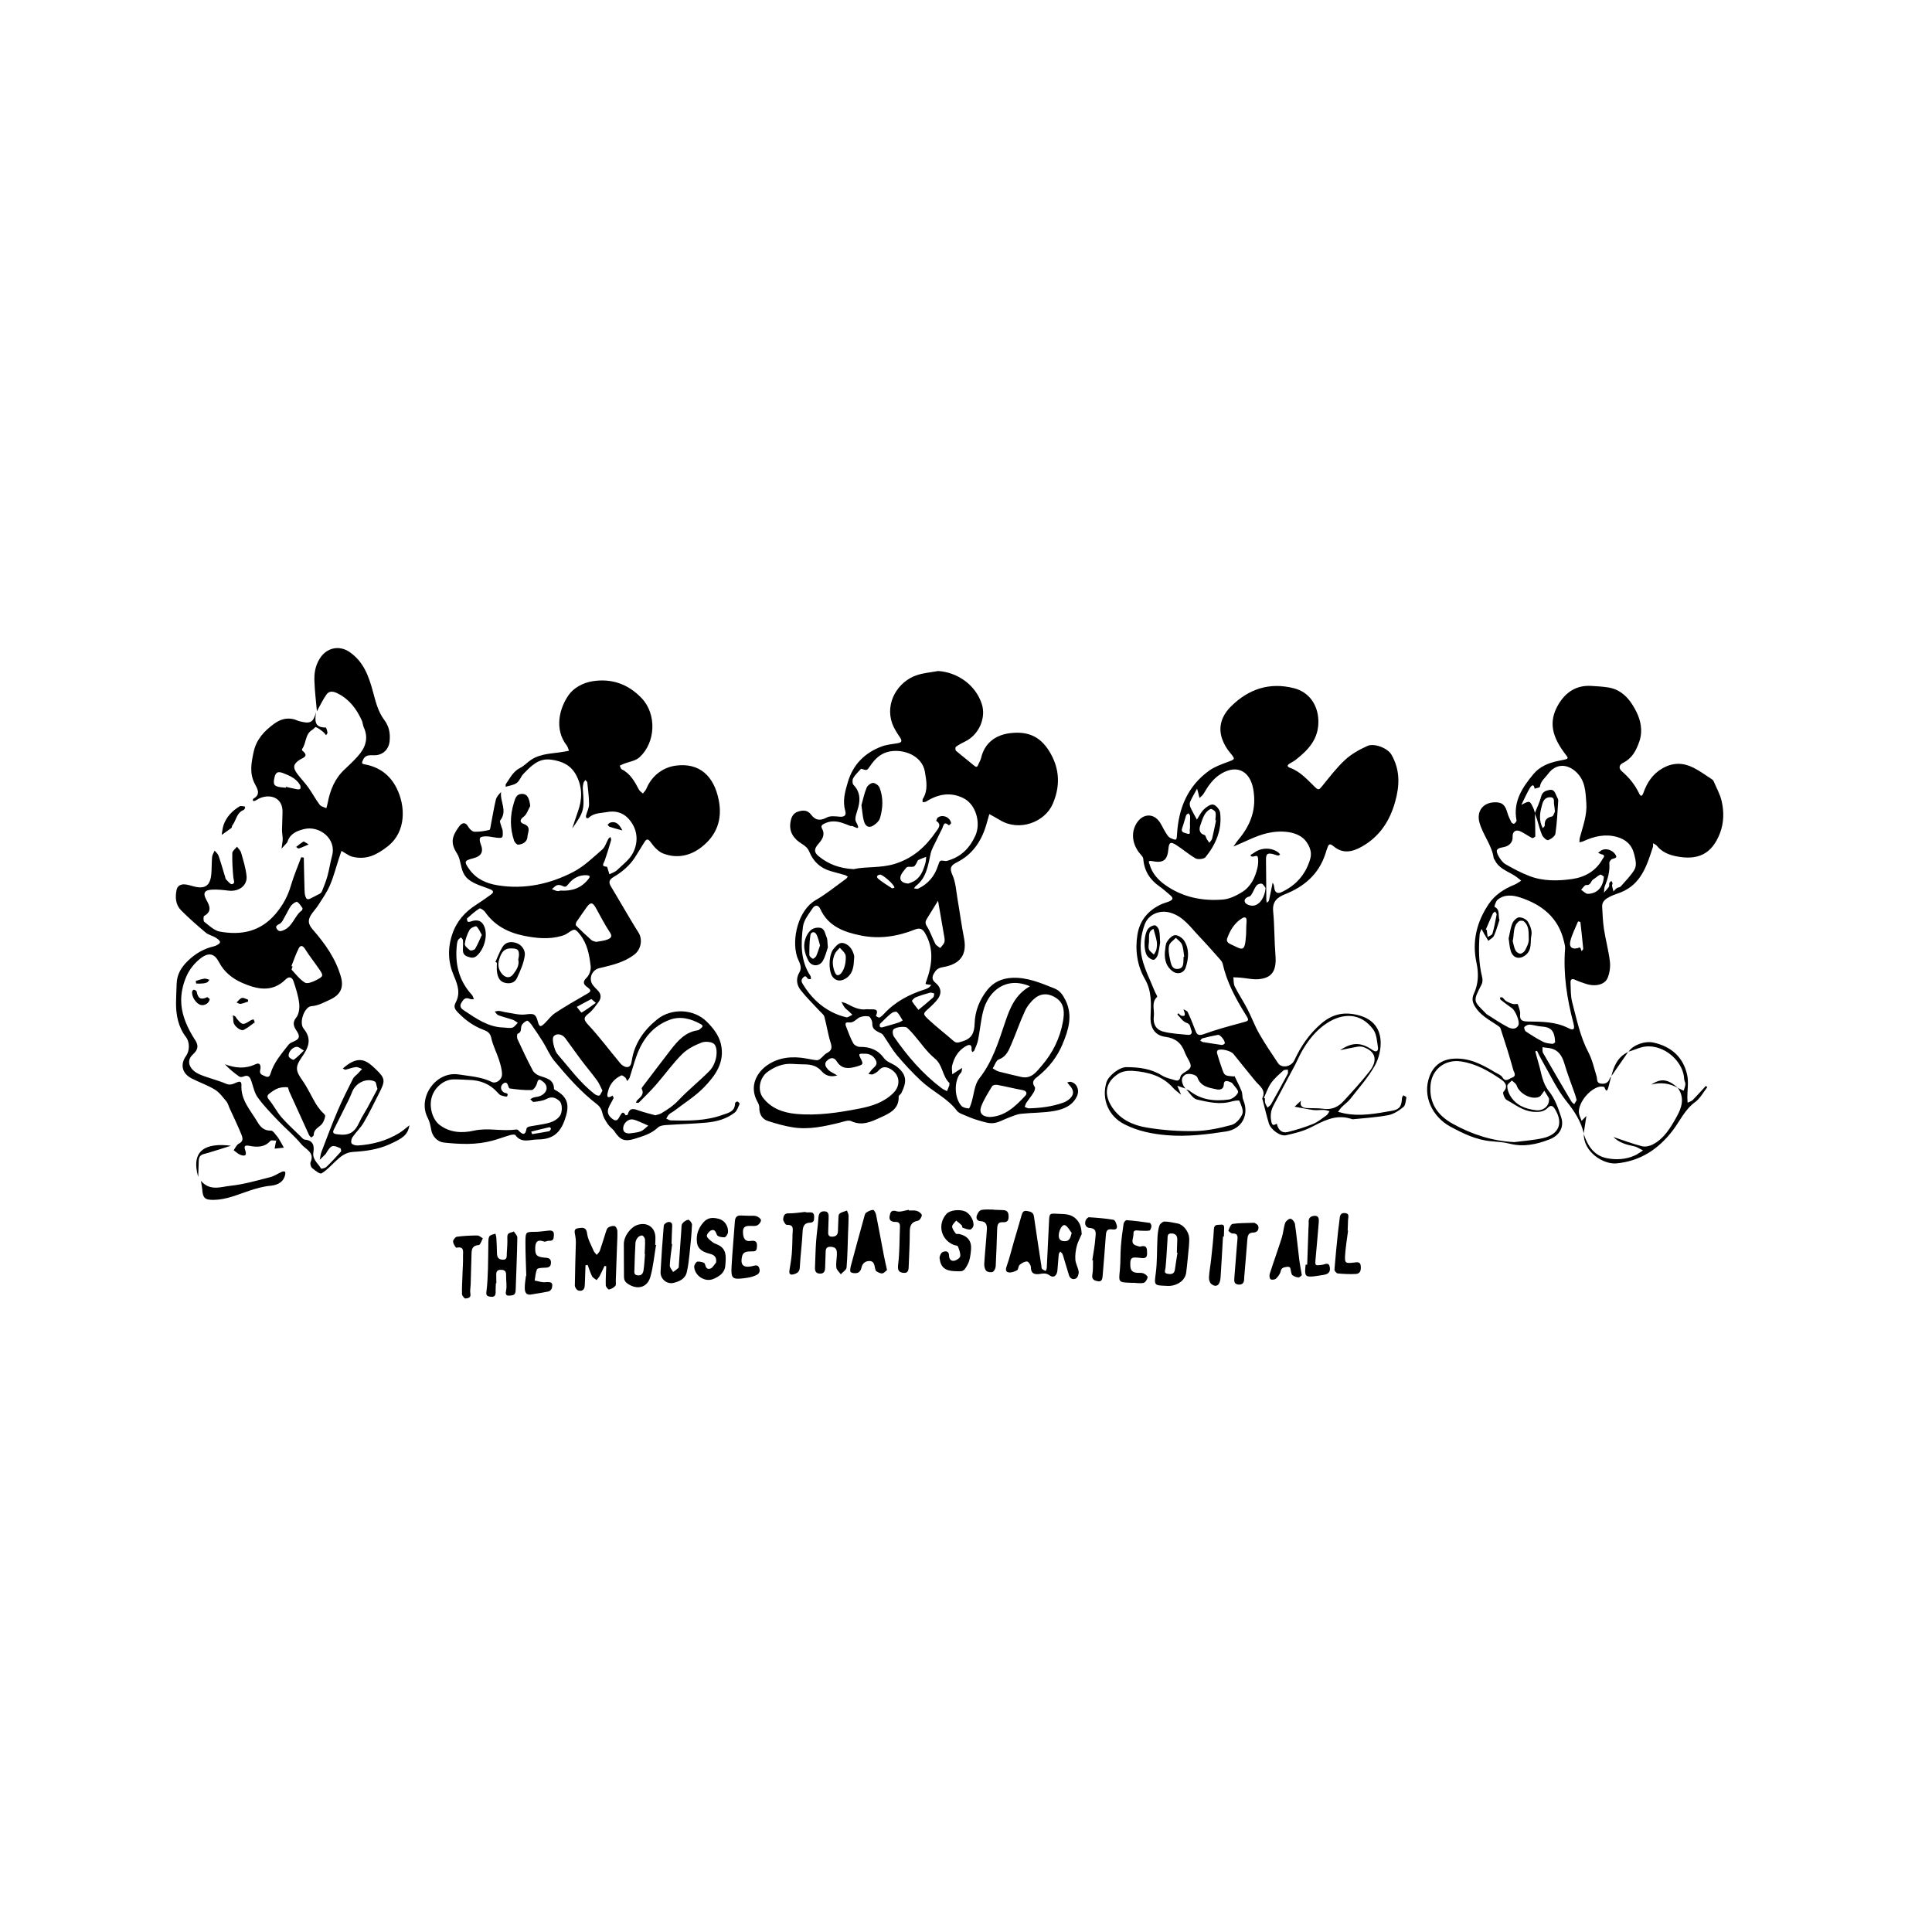 <?xml version="1.0" encoding="utf-8"?>
<!-- Generator: Adobe Illustrator 24.3.0, SVG Export Plug-In . SVG Version: 6.00 Build 0)  -->
<svg version="1.1" id="Camada_1" xmlns="http://www.w3.org/2000/svg" xmlns:xlink="http://www.w3.org/1999/xlink" x="0px" y="0px"
	 viewBox="0 0 1000 1000" style="enable-background:new 0 0 1000 1000;" xml:space="preserve">

<g>
	<defs>
		<rect id="SVGID_1_" x="91" y="335.45" width="801" height="336.65"/>
	</defs>
	<clipPath id="SVGID_2_">
		<use xlink:href="#SVGID_1_"  style="overflow:visible;"/>
	</clipPath>
	<path class="st0" d="M462.96,459.43c-0.09-1.69-6.18-6.84-7.43-6.72c-1.56,0.15-2.09,1.19-0.98,2.12c2.21,1.84,4.7,3.36,7.13,4.92
		C461.96,459.92,462.6,459.53,462.96,459.43 M467.23,528.17c-1.27-1.94-1.91-3.41-3.02-4.37c-0.45-0.39-2.12,0.06-2.83,0.64
		c-2.06,1.66-3.95,3.55-5.82,5.44c-0.3,0.3-0.24,1.1-0.11,1.61c0.05,0.19,0.84,0.36,1.21,0.26c2.81-0.77,5.62-1.59,8.41-2.46
		C465.8,529.07,466.44,528.59,467.23,528.17 M475.39,522.7c2.76-2.3,5.27-4.31,7.65-6.45c0.43-0.39,0.36-1.35,0.52-2.05
		c-0.75-0.14-1.57-0.56-2.23-0.38c-2.51,0.68-5.01,1.45-7.42,2.41c-0.8,0.32-2.01,1.7-1.87,1.94
		C472.9,519.69,474.1,521.05,475.39,522.7 M470.12,457.33c0.32-0.12,1.32-0.45,2.26-0.89c4.05-1.88,5.39-5.67,6.56-9.53
		c0.33-1.09,0.32-2.28,0.46-3.42c-1.36,0.54-2.77,0.99-4.06,1.67c-0.46,0.24-0.62,1.03-0.93,1.57c-1.2,2.04-1.2,2.02-4.11,1.91
		c-0.41-0.01-0.98,0.2-1.23,0.51c-0.96,1.2-2.06,2.37-2.69,3.74C465.27,455.29,466.62,457.13,470.12,457.33 M485.53,466.22
		c-2.1,3.38-3.87,6.22-5.62,9.08c-0.8,1.31-1.31,2.34-0.18,4.1c1.81,2.81,2.82,6.13,4.39,9.12c0.48,0.91,1.66,1.45,2.52,2.16
		c0.71-0.89,1.63-1.7,2.07-2.71c0.35-0.8,0.25-1.87,0.1-2.78C487.77,478.97,486.67,472.76,485.53,466.22 M512.2,578.16
		c7.85-0.24,13.34-5.46,18.52-11.04c1.05-1.14,0.67-2.5-1.42-2.88c-4.37-0.79-8.69-1.89-13.06-2.7c-0.86-0.16-2.35,0.08-2.7,0.66
		c-2.05,3.37-4.23,6.76-5.64,10.41C506.61,575.97,508.33,577.98,512.2,578.16 M491.48,561.52c-0.06-0.02-0.13-0.05-0.19-0.08
		c0.06-0.29,0.27-0.75,0.16-0.85c-3.76-3.48-3.33-9.25-7.62-12.75c-4.25-3.47-7.39-8.29-11.05-12.49c-1.02-1.18-2.08-2.33-3.24-3.37
		c-1.06-0.94-6.27-0.43-7.18,1c-0.52,0.82-0.29,2.68,0.33,3.58c6.95,10.08,14.88,19.29,24.72,26.71c0.83,0.63,1.84,1.01,2.77,1.51
		C490.6,563.7,491.04,562.61,491.48,561.52 M533.1,510.5c-12.24-5.26-21.47,2.27-24.2,12.82c-1.26,4.89-1.66,10-2.65,14.98
		c-0.37,1.89-1.26,3.69-1.99,5.49c-0.13,0.33-0.63,0.51-0.96,0.75c-0.15-0.38-0.46-0.77-0.43-1.14c0.29-3.49-1.73-2.66-3.38-1.65
		c-3.6,2.21-5.62,5.68-6.63,9.66c-0.37,1.45,0,3.09,0.03,4.64c1.18-0.77,2.35-1.53,3.53-2.3c0.52-0.33,1.04-0.66,1.56-1
		c-0.1,0.7-0.08,1.44-0.33,2.07c-0.22,0.55-0.81,0.93-1.13,1.46c-2.73,4.55-2.38,12.04,1.04,16.04c0.8,0.93,2.53,1.33,3.87,1.4
		c0.41,0.02,1.03-1.83,1.36-2.89c1.33-4.24,1.51-9.34,4.06-12.59c6.97-8.85,10.03-19.18,13.52-29.48
		C522.76,521.74,525.5,514.78,533.1,510.5 M528.59,557.43c5.29,1.19,7.92-2.73,10.56-5.78c5.7-6.6,9.52-14.29,11.04-22.93
		c0.76-4.35,0.92-8.98-3.17-11.92c-3.47-2.5-7.65-3.09-11.22-0.23c-2.17,1.74-4.09,4.16-5.26,6.67c-2.6,5.55-4.55,11.4-6.98,17.04
		c-1.4,3.24-2.57,6.61-6.58,8.07c-1.42,0.52-2.12,3.04-3.15,4.65c1.04,0.56,2.01,1.33,3.12,1.63
		C520.8,555.66,524.71,556.51,528.59,557.43 M433.37,556.65c-3.46,0.97-6.06,0.15-8.13-2.23c-2.21-2.55-5.05-3.4-8.26-3.49
		c-2.19-0.06-4.39-0.07-6.57-0.24c-4.89-0.38-9.12,1.26-13.01,4.03c-4.28,3.05-5.55,9.59-2.36,13.63c4.28,5.41,10.27,7.57,16.96,8.2
		c11.06,1.03,21.88-0.63,32.68-2.72c6.59-1.28,12.83-3.21,17.75-8.13c3.79-3.79,3.41-9.18-1.03-12.07
		c-2.27-1.48-4.51-1.99-6.64,0.46c-0.77,0.88-1.91,1.54-3.01,1.98c-0.63,0.25-1.51-0.12-2.28-0.22c0.41-0.5,0.87-0.97,1.21-1.51
		c1.07-1.71,3.92-2.74,2.74-5.31c-1.1-2.38-3.22-3.79-6.06-3.62c-0.31,0.02-0.62-0.01-0.94-0.02c-1.86-0.07-2.02,0.42-1.13,2.12
		c1.74,3.34,1.61,3.5-1.99,4.54c-3.89,1.13-7.6,1.5-10.22-2.71c-1.13-1.82-2.73-2.28-4.71-0.64c-2.17,1.81-0.98,3.53,0.15,4.81
		C429.66,554.78,431.47,555.47,433.37,556.65 M448.64,522.37c0.61,0.02,0.92,0.02,1.23,0.05c2.11,0.17,5.34-0.79,3.52,3.45
		c-0.01,0.03,1.39,1,1.8,0.81c0.93-0.42,1.73-1.22,2.44-1.99c5.78-6.25,13.02-10.02,21.01-12.56c0.73-0.24,1.47-0.54,2.11-0.96
		c0.5-0.33,0.85-0.89,1.27-1.35c-0.64-0.1-1.27-0.2-1.91-0.28c-1.27-0.17-1.2-0.14-0.55-1.97c2.93-8.24,3.94-16.38-0.7-24.49
		c-1.41-2.46-2.93-2.91-5.3-1.96c-9.01,3.61-18.31,5.03-27.9,3.11c-8.8-1.76-16.96-4.73-21.07-13.72c-1.14-2.5-2.94-1.92-3.88-0.53
		c-2.05,3.01-4.66,6.24-5.09,9.62c-1.12,8.76-1.36,17.67,3.9,25.6c0.27,0.4,0.13,1.06,0.18,1.6c-0.44-0.02-0.92,0.06-1.32-0.08
		c-0.87-0.3-1.02-2.47-2.71-0.72c-1.4,1.46-0.62,2.6,0.05,3.67c3.72,6.05,8.59,10.98,14.97,14.21c2.31,1.17,4.81,2.07,7.32,2.66
		c0.91,0.22,2.11-0.82,3.18-1.29c-0.65-0.63-1.29-1.28-1.95-1.9c-0.68-0.63-1.49-1.16-2.04-1.88c-0.67-0.88-1.13-1.93-1.68-2.9
		c0.96,0.32,1.99,0.51,2.87,0.99C441.7,521.35,445.02,522.96,448.64,522.37 M441.85,449.87c6.38-1.5,13.84-0.4,21.36-2.76
		c9.59-3,15.97-8.97,21.3-16.69c0.91-1.32,3.21-3.6,0.11-5.49c-0.08-0.05,0.32-1.42,0.79-1.77c2.49-1.81,6.35-0.2,6.87,2.86
		c0.06,0.33-1.11,1.19-1.14,1.17c-2.72-2.44-2.78,0.32-3.5,1.76c-1.02,2.06-2.09,4.09-3.06,6.17c-1.04,2.23-2.39,4.41-2.9,6.77
		c-1.33,6.12-2.13,12.38-7.54,16.62c-0.43,0.34-0.72,0.86-1.07,1.3c0.73,0.06,1.6,0.41,2.18,0.14c5.12-2.42,8.48-6.4,10.23-11.8
		c0.98-3.02,1.06-2.93,3.81-2.5c0.69,0.11,1.49-0.25,2.21-0.49c6.42-2.11,10.55-6.49,13.34-12.61c2.99-6.57,0.32-16.18-6.15-19.42
		c-6.66-3.33-13.11-2.14-19.24,1.71c-0.51,0.32-1.26,0.28-1.89,0.4c0.03-0.59-0.16-1.32,0.12-1.76c2.79-4.5,1.85-9.24,1.05-14
		c-1.42-8.4-11.03-11.93-18.31-10.51c-4.63,0.9-7.58,3.87-10.08,7.56c-1.61,2.38-1.67,2.33-4.26,1.47
		c-0.14-0.05-0.38-0.12-0.44-0.05c-1.38,1.57-2.98,3.02-4.01,4.8c-0.52,0.88-0.49,2.85,0.14,3.51c3.3,3.41,3.6,7.24,2.49,11.55
		c-0.65,2.52-2.17,5.78-1.19,7.57c3.43,6.26-2.15,1.15-2.57,2.26c-1.44-0.55-2.86-1.15-4.32-1.64c-3.13-1.04-6.25-1.29-9.35,0.23
		c-1.24,0.61-2.18,1.14-1.29,2.77c1.68,3.08,0.04,5.53-1.87,7.71c-2.38,2.72-2.48,4.44,0.22,6.59
		C428.83,447.29,434.49,449.47,441.85,449.87 M485.56,347.32c9.64,0.56,19.38,6.92,22.65,17.17c2.28,7.16-1.59,15.96-8.72,19.33
		c-1.65,0.78-3.27,1.69-4.75,2.75c-0.32,0.23-0.3,1.7,0.06,2.01c3.03,2.6,6.22,5,9.26,7.59c1.12,0.95,1.73,1.1,2.3-0.41
		c0.43-1.14,1.18-2.2,1.45-3.37c1.78-7.95,7.7-11.97,14.8-12.88c10.23-1.31,16.66,2.28,21.35,10.8c4.63,8.4,4.74,17.02,0.9,25.87
		c-4.05,9.31-17.17,14.39-27.18,8.36c-1.84-1.11-3.73-2.12-5.59-3.17c-0.58,2-1.13,4.02-1.74,6.02
		c-2.52,8.27-7.13,14.95-15.01,18.92c-3.05,1.54-4.05,2.85-2.38,6.54c1.73,3.82,1.94,8.35,2.67,12.59
		c1.16,6.68,2.03,13.41,3.34,20.05c2.12,10.73-4.34,13.99-11.1,15.14c-2.45,0.41-3.53,1.53-4.52,3.32
		c-0.97,1.78-1.03,3.19,0.84,4.74c3.39,2.82,3.36,6.13,0.32,9.49c-1.12,1.24-2.29,2.45-3.55,3.55c-3.31,2.9-3.5,3.05-0.18,6.13
		c4.1,3.8,8.55,7.22,12.75,10.91c1.59,1.4,2.72,0.79,4.52,0.26c5.06-1.48,6.28-4.47,6.43-9.51c0.19-6.18,2.58-12.11,6.47-17.05
		c3.19-4.06,7.59-6.11,12.94-6.35c7.88-0.36,14.81,2.69,21.84,5.47c2.85,1.12,4.39,3.34,5.75,6.09c3.95,7.97,1.54,15.43-1.5,22.74
		c-2.68,6.46-6.92,11.94-12.4,16.42c-1.7,1.39-4.13,2.73-2,5.73c0.4,0.56-0.06,2.03-0.54,2.83c-1.11,1.84-2.52,3.49-3.73,5.28
		c-0.44,0.66-0.62,1.48-0.93,2.23c0.71,0.27,1.42,0.78,2.12,0.76c6.03-0.14,11.98-0.88,17.71-2.9c0.87-0.31,1.74-0.72,2.48-1.25
		c3.36-2.41,3.57-5.03,0.71-8c-0.37-0.39-0.66-0.84-0.99-1.27c0.6-0.11,1.24-0.41,1.79-0.3c3.17,0.66,4.69,4.19,3.26,7.36
		c-2.23,4.95-6.87,6.8-11.5,7.67c-5.74,1.08-11.7,0.89-17.54,1.52c-2.08,0.22-4.1,1.18-6.1,1.9c-2.73,0.98-5.38,2.66-8.17,2.93
		c-2.61,0.25-5.39-0.8-8.03-1.54c-2.34-0.66-4.61-1.6-6.85-2.56c-1.39-0.6-3.09-1.15-3.93-2.27c-4.98-6.63-12.64-9.96-18.5-15.43
		c-4.43-4.14-8.59-8.6-12.49-13.24c-2.77-3.3-4.84-7.16-7.34-10.69c-0.46-0.65-1.43-0.96-2.2-1.35c-1.86-0.95-3.41-1.87-3.31-4.5
		c0.05-1.27-1.06-3.55-1.92-3.69c-1.79-0.29-4.17,0-5.55,1.05c-1.52,1.17-2.65,2.37-4.76,2.09c-2.24-0.3-1.65,1.3-1.25,2.35
		c1.09,2.86,2.16,5.77,3.63,8.45c0.53,0.97,2.19,1.88,3.32,1.86c5.28-0.07,9.44,1.48,12.71,5.98c1.41,1.94,4.42,2.64,6.45,4.21
		c5.94,4.58,4.82,8.72,2.42,13.71c-0.32,0.67-1.42,1.21-1.4,1.78c0.27,6.55-4.73,8.73-9.32,10.83c-4.75,2.17-9.6,4.6-15.25,1.92
		c-1.49-0.71-3.9,0.29-5.83,0.76c-7.99,1.96-16.02,3.76-24.27,2.48c-4.38-0.68-8.71-1.92-12.94-3.28c-3.22-1.04-4.59-3.75-4.53-7.08
		c0.02-0.93-0.42-1.95-0.9-2.8c-4.78-8.51,0.12-15.7,5.15-19.12c6.01-4.08,12.95-4.65,20.03-3.38c1.82,0.32,3.64,0.74,5.48,0.91
		c0.61,0.06,1.37-0.41,1.91-0.83c1.18-0.93,2.1-2.27,3.39-2.94c2.4-1.25,2.72-2.63,1.89-5.24c-1.41-4.4-2.06-9.05-3.27-13.53
		c-0.3-1.09-1.52-1.94-2.36-2.86c-3.33-3.63-6.9-7.06-9.93-10.92c-2.08-2.65-2.53-5.95-0.64-9.15c1.8-3.03-0.43-5.67-1.22-8.2
		c-2.86-9.09,0.61-24.02,9.63-29.2c5.55-3.18,10.55-7.33,15.77-11.07c0.36-0.26,0.59-0.71,0.88-1.07c-0.48-0.28-0.93-0.68-1.46-0.83
		c-2.49-0.72-5.02-1.34-7.5-2.08c-5.24-1.56-8.87-4.9-10.95-9.97c-0.76-1.86-2.02-2.99-3.92-4.15c-3.92-2.39-6.75-5.97-5.83-11.27
		c0.43-2.49,1.27-4.45,3.79-5.33c2.54-0.88,5.03-0.91,6.77,1.41c2.37,3.17,4.79,3.4,8.27,1.57c1.79-0.94,4.39-0.6,6.59-0.4
		c2.42,0.22,3.57-0.69,2.93-2.92c-1.5-5.23-0.14-10.05,1.34-15.01c2.72-9.16,8.74-15.08,17.44-18.4c2.53-0.96,5.36-1.2,8.07-1.65
		c2.01-0.33,2.93-0.86,1.5-3.01c-1.53-2.3-3.12-4.67-4.05-7.24c-3.85-10.75,2.98-21.87,12.91-25.08
		C478.21,348.29,481.95,347.99,485.56,347.32"/>
	<path class="st0" d="M274.95,585.73c0.16,0.43,0.32,0.87,0.48,1.3c2.93-0.49,5.87-0.93,8.78-1.51c0.42-0.09,0.78-0.82,0.99-1.32
		c0.06-0.13-0.61-0.82-0.83-0.77C281.23,584.15,278.09,584.95,274.95,585.73 M308.4,519.1c-1.64-1.37-2.2-2.05-2.38-1.96
		c-2.52,1.27-5,2.65-7.48,4.01c0.86,1.03,2.29,3.07,2.49,2.95C303.44,522.72,305.66,521.03,308.4,519.1 M325.68,586.67
		c2.01-0.33,4.1-0.38,5.92-1.08c1.48-0.57,2.64-1.94,3.95-2.95c-1.34-0.61-2.67-1.26-4.03-1.81c-1.27-0.52-2.55-1.12-3.89-1.39
		c-2.27-0.45-4.8,1.69-5.06,4.2C322.34,585.91,323.75,586.62,325.68,586.67 M290.17,460.96c5.81,0.39,10.76-1.27,14.44-6.02
		c1.11-1.44,0.55-1.83-0.91-1.92c-4.03-0.25-7.25,1.68-9.51,4.59c-1.21,1.55-1.73,1.62-3.21,0.88c-0.78-0.39-1.94-0.58-2.71-0.29
		c-0.98,0.37-1.75,1.32-2.61,2.01c0.92,0.35,1.82,0.8,2.77,1.01C288.95,461.35,289.58,461.07,290.17,460.96 M249.39,483.92
		c-0.89-1.52-1.54-3.32-2.8-4.42c-0.41-0.35-2.99,0.79-3.56,1.82c-1.23,2.22-2.15,4.76-2.46,7.26c-0.12,1,1.54,2.47,2.71,3.27
		c0.51,0.35,2.29-0.13,2.65-0.74C247.24,488.9,248.2,486.48,249.39,483.92 M308.53,487.52c2.15-0.42,4.22-0.53,6.03-1.28
		c1.19-0.49,2.68-1.32,1.2-3.53c-2.73-4.09-4.98-8.51-7.37-12.82c-1.62-2.94-2.84-3.02-4.77-0.25c-1.74,2.5-3.54,4.95-5.21,7.49
		c-0.33,0.51-0.54,1.64-0.24,1.94c2.57,2.59,5.22,5.1,7.95,7.51C306.76,487.14,307.79,487.25,308.53,487.52 M311.83,564.51
		c-0.9-1.74-1.64-3.69-2.82-5.31c-2.64-3.62-5.56-7.04-8.26-10.62c-2.78-3.7-5.41-7.52-8.17-11.23c-1.53-2.05-4.36-2.73-5.95-1.03
		c-0.75,0.81-0.44,2.94-0.11,4.35c0.42,1.77,0.98,3.75,2.13,5.07c6.12,7.07,11.64,14.72,19.1,20.53c0.66,0.51,1.75,0.98,2.43,0.78
		C310.77,566.88,311.08,565.73,311.83,564.51 M242.76,558.96c-2.74-0.09-5.48-0.33-8.22-0.26c-4.7,0.12-9.36,3.95-10.94,8.77
		c-1.72,5.24,0.17,11.95,3.99,14.83c5.4,4.08,11.81,4.25,17.67,2.93c7.29-1.64,14.4,0.44,21.53-0.57c0.44-0.06,1.08-0.04,1.34,0.23
		c1.96,2.04,3.7,3.53,4.44-0.86c0.07-0.4,0.91-0.83,1.46-0.95c1.64-0.36,3.33-0.54,4.98-0.85c3.92-0.74,8.03-1.08,10.75-4.59
		c1.37-1.77,1.43-6.26-0.14-7.71c-1.89-1.74-3.94-2.63-6.72-1.12c-1.93,1.05-4.39,1.24-6.64,1.55c-0.53,0.07-1.2-0.91-1.81-1.41
		c0.58-0.3,1.12-0.7,1.73-0.88c1.18-0.34,2.49-0.35,3.58-0.86c3.76-1.78,4.26-5.18,1.11-7.5c-0.95-0.7-2.26-1.87-2.85,0.77
		c-0.32,1.44-1.76,3.67-2.79,3.72c-3.79,0.18-7.62-0.3-11.4-0.82c-0.55-0.07-0.8-1.76-1.35-2.6c-0.19-0.29-0.99-0.5-1.31-0.35
		c-2.2,1.06-2.46,3.38-0.59,4.88c0.8,0.64,2.97,0.2,1.9,2.15c-0.18,0.33-2.14-0.14-3.18-0.51c-0.68-0.24-1.26-0.9-1.77-1.47
		C253.6,561.03,248.58,559.11,242.76,558.96 M339.21,577.28c0.93-0.31,2.22-0.52,3.25-1.14c3.12-1.87,6.08-3.83,8.68-6.59
		c5.04-5.35,10.87-9.95,16.03-15.19c1.74-1.76,2.97-4.42,3.47-6.87c0.46-2.26,0.44-5.49-0.87-6.97c-1.15-1.31-4.7-1.64-6.61-0.9
		c-3.64,1.41-7.43,3.34-10.15,6.06c-4.81,4.8-8.78,10.43-13.27,15.58c-2.85,3.27-5.97,6.32-9.03,9.41c-0.27,0.27-0.99,0.11-1.5,0.14
		c0.15-0.39,0.19-0.88,0.46-1.16c1.67-1.72,4.01-3.1,2.47-6.16c-0.15-0.3,0.5-1.06,0.87-1.54c4.73-6.22,9.44-12.46,14.22-18.64
		c3.64-4.69,7.52-9.09,13.91-10.02c0.55-0.08,1.09-0.57,1.55-0.96c0.86-0.75,1.65-1.34-0.07-2.29c-5.06-2.8-10.47-4.21-15.91-2.22
		c-8.89,3.25-14.22,10.21-17.31,18.93c-1.29,3.62-2.28,7.35-3.49,11c-0.23,0.68-0.88,1.22-1.33,1.83c-0.29-0.62-0.44-1.38-0.9-1.81
		c-0.59-0.54-1.68-1.33-2.13-1.12c-3.47,1.66-5.91,4.4-6.81,8.15c-0.26,1.08-1.52,4.68,2.31,2.29c0.19,0.45,0.66,1.04,0.52,1.34
		c-0.83,1.79-2.02,3.44-2.68,5.28c-0.94,2.6,0.62,4.49,2.61,5.78c1.98,1.28,2.69-0.69,3.43-1.94c0.89-1.51,1.6-2.62,2.86-0.31
		c0.05,0.09,1.08-0.11,1.13-0.3c1-4.11,3.56-2.89,6.19-1.97C333.59,575.83,336.15,576.42,339.21,577.28 M260.76,531.85
		c1.49,0.05,3.09,0.45,4.45,0.05c1.08-0.32,1.87-1.62,2.8-2.49c-0.87-0.54-1.68-1.25-2.62-1.58c-2.47-0.85-5.03-1.44-7.47-2.35
		c-0.75-0.28-1.23-1.26-1.84-1.91c0.76-0.11,1.53-0.38,2.28-0.31c1.21,0.12,2.38,0.55,3.58,0.72c3.33,0.46,6.77,1.51,10,1.1
		c4.26-0.54,5.32-0.45,6.39,3.53c0.83,3.07,1.45,3.2,3.81,0.84c1.73-1.73,3.22-3.83,5.22-5.13c5.27-3.45,10.72-6.63,16.19-9.74
		c1.87-1.07,3.05-1.75,0.63-3.48c-1.99-1.41-2.97-2.71-0.53-5.06c1.38-1.33,2.31-4.03,2.08-5.96c-0.68-5.79-1.72-11.6-5.56-16.4
		c-2.47-3.09-2.82-3.13-6.26-0.74c-0.99,0.69-2.17,1.2-3.33,1.53c-6.53,1.86-13.12,1.16-19.57-0.16
		c-8.06-1.66-15.09-5.29-19.97-12.32c-0.62-0.88-2.43-2.05-2.85-1.78c-2.29,1.46-4.35,3.28-6.38,5.1c-0.25,0.23-0.05,1.26,0.26,1.7
		c0.17,0.24,1.06,0.15,1.53-0.03c3.62-1.34,6.08-0.32,7.27,3.07c1.59,4.55-0.29,11.08-3.8,14.41c-1.66,1.58-2.96,1.42-4.96,0.71
		c-2.12-0.75-2.56-1.97-2.5-3.85c0.05-1.56,0.13-3.13,0.01-4.69c-0.04-0.5-0.67-0.96-1.02-1.45c-0.5,0.44-1.16,0.79-1.47,1.34
		c-0.36,0.64-0.53,1.44-0.62,2.19c-1.15,9.85,0.85,18.77,7.77,26.25c0.53,0.57,0.67,1.49,0.99,2.25c-0.71-0.06-1.49,0.07-2.11-0.2
		c-2.37-1.03-3.38,0.36-4.41,2.13c-1.16,1.98,0.25,3.1,1.44,3.88C246.51,527.19,252.71,531.7,260.76,531.85 M296.2,428.8
		c0.97-2.9,1.87-5.83,2.91-8.7c2.26-6.25,2.44-12.29-0.66-18.47c-2.83-5.64-7.55-7.69-13.3-8.45c-6.41-0.84-10.27,3.33-14.16,7.31
		c-1.37,1.4-2,3.64-3.52,4.76c-1.55,1.14-3.78,1.36-5.71,1.98c0.02-0.48-0.14-1.1,0.09-1.43c2.15-3.05,3.73-6.53,7.4-8.35
		c2.11-1.04,3.76-2.96,5.77-4.26c5.11-3.31,11.13-3.08,16.82-4.11c0.89-0.16,1.78-0.32,2.67-0.48c-0.39-0.93-0.59-2.01-1.19-2.78
		c-6.56-8.42-3.79-19.25,1.02-26.09c2.66-3.77,7.47-6.33,12.25-7.11c9.88-1.6,18.49,1.4,25.48,8.7c7.91,8.26,7.36,22.93-1.06,30.64
		c-2.08,1.91-5.51,2.33-8.31,3.45c-0.66,0.26-1.29,0.58-1.93,0.88c0.34,0.65,0.51,1.64,1.05,1.91c4.53,2.26,6.7,6.42,8.94,10.59
		c0.42,0.77,1.31,1.29,1.99,1.92c0.61-0.8,1.41-1.52,1.78-2.42c2.87-6.92,8.72-11.16,15.37-12.02c12.03-1.55,19.58,5.25,22.09,17.74
		c2.04,10.16-1.02,18.46-9.14,24.65c-5.84,4.45-12.67,5.78-19.6,3.11c-2.51-0.97-4.75-3.43-6.36-5.73
		c-1.79-2.56-2.56-1.42-3.61,0.25c-1.56,2.47-3.02,5-4.61,7.45c-2.81,4.34-6.7,7.6-11.08,10.19c-2.26,1.33-2.73,2.67-1.4,4.86
		c2.16,3.56,4.24,7.18,6.37,10.75c2.61,4.37,5.13,8.8,7.88,13.08c2.31,3.6,1.37,8.77-2.06,11.42c-5.4,4.17-11.83,5.56-18.22,7.09
		c-4.05,0.97-5.75,5.86-3.09,9.01c0.71,0.84,1.45,1.65,2.23,2.41c2.02,1.99,2.01,4.13,0.38,6.26c-1.47,1.93-2.86,4.05-4.73,5.54
		c-2.44,1.96-3.48,2.91-0.64,5.93c6.02,6.41,11.26,13.56,16.94,20.3c0.77,0.92,2.23,1.79,3.34,1.75c1.74-0.07,2.13-1.6,2.4-3.35
		c1.38-8.95,6.4-15.94,13.21-21.39c7.34-5.88,18.88-5.5,25.64,1.25c3.04,3.03,6.19,6.82,7.28,11.5c2.22,9.54-2.92,16.46-8.84,22.55
		c-4.49,4.61-10.14,8.1-15.29,12.07c-0.86,0.66-1.91,1.09-2.69,1.82c-0.62,0.58-0.97,1.46-1.44,2.21c0.76,0.32,1.51,0.89,2.28,0.91
		c9.06,0.26,18.14,0.31,26.8-2.81c2.85-1.03,6.52-1.64,6.52-6.03c0-0.34,0.92-1.03,1.21-0.93c0.49,0.16,1.25,1.01,1.15,1.23
		c-0.72,1.58-1.29,3.53-2.55,4.52c-4.25,3.32-9.39,4.7-14.65,5.18c-6.89,0.63-13.83,0.78-20.73,1.26c-1.46,0.1-3.3,0.3-4.25,1.21
		c-3.54,3.36-8.01,4.63-12.42,5.99c-4.99,1.53-7.31,0.43-10.13-3.87c-0.88-1.34-2.42-2.24-3.33-3.57c-1.15-1.68-2.36-3.49-2.81-5.41
		c-0.51-2.17-1.19-3.75-3.08-5.2c-8.34-6.41-15.23-14.31-21.94-22.33c-2.42-2.89-3.85-6.57-5.87-9.81
		c-1.92-3.08-3.95-6.09-6.04-9.06c-0.58-0.83-1.82-2.11-2.26-1.94c-1.11,0.45-2.34,1.44-2.79,2.51c-0.6,1.44,0.22,3.44-2.05,4.24
		c-0.33,0.12-0.44,1.98-0.07,2.77c2.52,5.47,5.1,10.92,7.91,16.24c0.63,1.2,2.13,2.23,3.46,2.72c3.45,1.29,7.46,1.71,7.53,6.78
		c0.01,0.41,1.09,0.82,1.69,1.19c6.11,3.76,6.25,8.33,3.74,15.22c-2.61,7.2-6.98,9.76-13.89,9.78c-3.97,0.01-8.32,2.16-11.51-2.23
		c-0.32-0.43-1.75-0.3-2.56-0.07c-3.11,0.89-6.15,2.05-9.27,2.9c-8.29,2.27-16.72,1.91-25.15,1.01c-3.41-0.36-6.01-3.19-6.6-6.57
		c-0.37-2.11-0.82-4.32-1.8-6.19c-5.51-10.44,4.16-24.39,16.1-22.48c5.83,0.93,11.66,1.2,17.07,3.89c2.12,1.06,5.3-1.16,5.27-3.98
		c-0.03-2.54-0.8-5.13-1.59-7.59c-1.22-3.78-3.17-7.38-3.97-11.23c-0.57-2.75-2.21-3.53-4.24-4.29c-5.02-1.9-9.2-4.97-12.93-8.8
		c-1.52-1.57-2.52-2.91-1.28-5.2c2.56-4.75,1.15-9.09-0.89-13.83c-2.96-6.85-3.4-13.95-0.88-21.48c2.34-6.98,6.64-11.66,12.53-15.42
		c2.47-1.58,4.87-3.28,7.24-4.99c1.53-1.1,2.23-2.01-0.3-3.02c-3.33-1.34-6.75-2.17-9.98-4.24c-3.8-2.45-4.37-5.59-5.21-9.16
		c-0.4-1.71-0.82-3.56-1.76-4.99c-3.55-5.43-2.74-8.83,0.95-13.91c1.3-1.79,3.18-2.97,4.89,0.11c0.62,1.11,2.04,2.43,3.14,2.48
		c2.57,0.11,5.21-0.34,7.74-0.93c0.48-0.11,0.62-1.9,0.82-2.93c0.84-4.24,1.52-8.51,2.52-12.71c0.34-1.44,1.45-2.69,2.71-3.98
		c-0.68,4.89,3.47,9.76-0.43,14.67c-0.4,0.5,0.23,1.87,0.46,2.81c0.21,0.85,0.72,1.65,0.78,2.49c0.29,3.89,0.08,4.06-3.69,3.59
		c-1.53-0.19-3.06-0.58-4.59-0.61c-1.14-0.02-2.68,0.02-3.31,0.71c-0.51,0.56-0.2,2.23,0.2,3.21c1.64,4.01,0.48,6.34-3.93,7.46
		c-4.6,1.18-4.7,1.74-2,5.57c3.65,5.17,8.95,7.45,14.81,8.39c13.81,2.22,26.98-0.63,39.16-6.97c5.49-2.86,10.14-7.43,14.89-11.54
		c1.52-1.31,2.11-3.67,3.18-5.52c0.24-0.41,0.71-0.68,1.07-1.01c0.13,0.57,0.49,1.21,0.34,1.71c-1.03,3.53-2.08,7.05-3.29,10.52
		c-0.52,1.48-2.11,3.03,1.06,3.18c0.1,0,0.22,0.23,0.27,0.37c0.37,1.18,0.72,2.36,1.08,3.54c1.34-0.7,2.93-1.14,3.98-2.15
		c2.93-2.82,6.48-5.45,8.25-8.93c2.59-5.11,2.57-10.89-0.92-15.93c-3.01-4.34-7.17-6.17-12.59-5.18c-3.32,0.61-6.8,0.38-9.47,3
		c-0.21,0.21-1,0.21-1.12,0.04c-0.23-0.34-0.3-0.9-0.19-1.31c0.5-1.92,1.53-3.82,1.54-5.73c0-3.78-0.52-7.57-0.91-11.35
		c-0.04-0.44-0.67-0.83-1.02-1.24c-0.32,0.5-0.81,0.95-0.94,1.5c-0.24,1-0.45,2.06-0.36,3.07
		C302.53,419.12,302.3,420.16,296.2,428.8"/>
	<path class="st0" d="M615.95,426.56c-0.02,0-0.04,0-0.06,0c0.05-1.4,0.18-2.8,0.11-4.19c-0.02-0.48-0.55-0.94-0.85-1.41
		c-0.42,0.34-1.06,0.61-1.21,1.05c-0.74,2.16-1.24,4.4-2.03,6.54c-0.9,2.42,1.1,2.39,2.33,2.86c2.44,0.93,1.35-1.22,1.58-2.06
		C616.04,428.46,615.91,427.49,615.95,426.56 M632.47,540.89c0.07-0.04,1.18-0.22,1.42-0.78c0.49-1.14-2.27-4.67-3.44-4.47
		c-2.7,0.47-5.37,1.11-8.02,1.79c-0.47,0.12-0.8,0.75-1.2,1.15c0.47,0.27,0.91,0.71,1.41,0.79
		C625.67,539.89,628.7,540.32,632.47,540.89 M655.06,459.65c-0.4-0.5-0.95-1.77-1.89-2.21c-0.66-0.32-2.18,0.2-2.73,0.84
		c-0.98,1.14-1.47,2.69-2.26,4.01c-0.39,0.66-0.88,1.58-1.49,1.73c-1.91,0.45-3.09,1.83-2.14,3.25c0.69,1.04,2.98,1.71,4.37,1.47
		C652.21,468.16,654.63,464.44,655.06,459.65 M654.18,568.28c0.19,0.09,0.38,0.19,0.56,0.28c0.02,0.77-0.11,1.6,0.11,2.31
		c0.26,0.86,0.81,1.63,1.24,2.43c0.63-0.6,1.45-1.09,1.86-1.82c2.92-5.19,5.78-10.4,8.58-15.66c0.3-0.58,0.06-1.45,0.06-2.18
		c-0.79,0.13-1.83-0.01-2.33,0.44c-2.22,2.05-4.6,4.05-6.33,6.49C656.29,562.87,655.4,565.69,654.18,568.28 M629.43,424.58
		c-0.12-0.02-0.24-0.04-0.36-0.06c0.05-1.4,0.43-2.9,0.02-4.15c-0.25-0.78-2.03-1.88-2.53-1.63c-3.36,1.65-4.1,5.23-5.24,8.33
		c-0.72,1.95-0.78,4.31,2.2,5.16c0.5,0.14,0.67,1.32,1.07,1.99c0.41,0.69,0.9,1.34,1.36,2c0.5-0.73,1.25-1.39,1.45-2.19
		C628.17,430.9,628.77,427.73,629.43,424.58 M645.03,481.97c-0.01,0-0.01,0-0.02,0c0.06-1.71,0.06-3.43,0.2-5.13
		c0.18-2.26-1.03-2.37-2.46-1.46c-3.81,2.42-6.06,6.1-7.53,10.24c-0.49,1.36-0.01,2.29,1.73,3.09c6.16,2.85,7.4,4.72,8.01-4.87
		C645,483.22,645.01,482.6,645.03,481.97 M609.39,525.11c0.17-0.23,0.34-0.45,0.51-0.67c0.51,0.45,0.96,1.03,1.55,1.29
		c0.46,0.2,1.14,0.13,1.63-0.06c0.19-0.07,0.21-0.84,0.12-1.26c-0.14-0.68-0.43-1.34-0.66-2c0.75,0.46,1.87,0.75,2.19,1.42
		c1.38,2.89,2.61,5.86,3.72,8.87c0.83,2.23,1.34,3.76,4.54,2.59c6.34-2.32,12.89-4.09,19.41-5.85c4.29-1.15,4.39-1,2.13-4.63
		c-5.06-8.13-9.53-16.5-11.67-25.94c-0.19-0.84-0.8-1.65-1.4-2.32c-3.57-4.02-7.12-8.07-10.83-11.96
		c-4.45-4.68-8.13-10.26-14.92-12.2c-5.49-1.57-11.34,0.85-13.27,6.22c-2.03,5.65-2.68,11.73-1.31,17.44
		c1.41,5.88,4.31,11.41,6.57,17.09c0.4,1,1.48,2.6,1.23,2.84c-3.15,2.95-1.28,6.69-1.71,10.02c-0.51,3.97,1.05,6.94,4.83,7.94
		c4.14,1.09,8.53,1.24,12.82,1.7c1.71,0.18,2.37-1,1.76-2.37c-0.61-1.37-0.25-3.17-2.6-3.92
		C612.23,528.76,610.92,526.58,609.39,525.11 M638.44,438.16c0.8-1.13,1.62-2.45,2.61-3.62c6.38-7.58,9.45-15.92,7.63-26.08
		c-1.66-9.27-8.27-12.83-16.34-8.15c-4.34,2.51-6.97,6.42-9.4,10.58c-0.49,0.84-1.39,1.44-2.1,2.15c-0.2-0.84-0.39-1.69-0.59-2.53
		c-0.12-0.46-0.26-0.92-0.65-2.3c-1.53,2.85-2.74,4.8-3.62,6.88c-0.33,0.79-0.16,2,0.22,2.83c0.96,2.13,2.16,4.15,3.32,6.32
		c1.01-1.56,2-3.71,3.57-5.27c1.29-1.28,3.48-2.81,4.89-2.51c1.47,0.32,3.36,2.6,3.56,4.21c1.06,8.77-2.2,16.4-7.61,23.05
		c-0.62,0.76-3.72,1.43-5.29,0.49c-3.42-2.04-6.47-4.7-9.84-6.85c-2.91-1.86-3.71-1.36-4.02,1.99c-0.54,5.83-2.52,7.53-8.36,6.38
		c-2.64-0.52-1.67,0.72-1.36,1.8c1.3,4.55,4.39,7.94,8.05,10.53c8.95,6.34,19.23,8.45,29.98,7.53c3.34-0.28,6.79-1.99,9.73-3.8
		c4.63-2.85,6.88-7.6,8.07-12.78c0.36-1.55,0.43-3.23,0.27-4.81c-0.29-2.82-3.14,0.64-3.94-1.64c0.71-0.44,1.5-0.86,2.21-1.38
		c3.57-2.61,9.01-2.55,12.4,0.2c0.31,0.25,0.51,0.64,0.77,0.96c-0.38,0.17-0.8,0.55-1.14,0.48c-0.89-0.16-1.73-0.56-2.61-0.77
		c-2.93-0.69-3.62,0.02-3.57,3.08c0.11,6.88,0.11,13.77,0.17,20.65c0.01,0.49,0.17,0.98,0.25,1.47c0.39-0.39,1.02-0.72,1.12-1.17
		c0.69-3.05,1.27-6.12,1.89-9.18c0.67,0.89,0.75,1.74,0.85,2.59c0.27,2.38,1.57,3.29,3.65,2.33c7.59-3.5,12.7-9.3,14.98-17.32
		c0.86-3.04,0-5.91-1.97-8.73c-4-5.75-13.39-6.12-20.25-4.54C649.92,432.64,644.3,435.78,638.44,438.16 M613.55,563.43
		c-1.4-0.48-2.79-0.96-4.19-1.44c0.59,1.38,1.18,2.75,1.99,4.66c-1.64-1.39-3.05-2.31-4.13-3.53c-5.56-6.32-13-8.28-20.9-8.84
		c-2.47-0.18-5.47,0.21-7.47,1.51c-7.16,4.65-7.44,11.15-3.03,17.61c4.32,6.32,10.94,9.12,17.94,10.26
		c8.1,1.32,16.42,1.95,24.63,1.79c6.38-0.12,12.84-1.5,19.03-3.17c2.29-0.62,4.72-3.35,5.61-5.68c0.71-1.86-0.62-4.65-1.53-6.82
		c-0.17-0.4-2.77-0.01-4.13,0.38c-6.06,1.73-12.01,0.29-17.79-1.02c-2.15-0.49-3.75-3.41-5.6-5.23c0.55,0.21,1.21,0.3,1.65,0.65
		c6.06,4.84,13.13,5.56,20.4,4.56c1.81-0.25,4.1-2.01,4.78-3.65c0.41-1.01-1.77-3.14-2.91-4.69c-0.33-0.45-1.03-0.67-1.59-0.89
		c-1.52-0.59-2.84-0.64-2.88,1.52c-0.04,2.54-2.25,2.75-3.59,2.47c-3.98-0.85-8.33-1.37-10.06-6.14c-0.58-1.6-4.78-2.5-6.42-1.4
		c-2.05,1.36-1.82,3.35-0.96,5.32C612.66,562.28,613.16,562.83,613.55,563.43 M670.08,572.82c1.11-1.04,2.21-2.08,3.32-3.12
		c-0.74,2.51,0.44,3.67,2.81,3.81c2.96,0.18,5.96-0.01,8.88,0.41c4.29,0.61,7.63-1.02,10.34-3.98c4.58-5,9.19-10.01,13.37-15.34
		c4.53-5.77,3.21-10.47-3.14-12.64c-0.93-0.32-2.07-0.34-3.05-0.18c-3,0.51-5.98,1.18-8.96,1.79c6.15-4.18,10.78-4.26,16.88,0.01
		c1.99,1.39,2.92,0.13,2.72-1.25c-0.48-3.27-0.69-7.08-2.52-9.55c-6.38-8.62-15.54-8.57-23.76-3.31
		c-5.73,3.67-10.06,9.17-13.42,15.21c-1.12,2.01-1.98,4.15-3.05,6.19c-3.82,7.22-7.72,14.38-11.49,21.63
		c-1.36,2.62-1.58,5.46-0.89,8.39c0.51,2.17,1.64,1.24,2.76,0.73c0.66,3.19,2.67,5.04,5.56,4.33c4.45-1.1,8.88-2.45,13.13-4.16
		c2.53-1.02,4.74-2.88,7-4.49c0.69-0.49,1.08-1.42,1.61-2.15c-0.99-0.23-1.97-0.61-2.97-0.65c-1.78-0.07-3.59,0.28-5.34,0.06
		C676.59,574.11,673.34,573.4,670.08,572.82 M700.13,579.34c-1.07-0.31-1.22-0.36-1.37-0.4c-7.73-2.25-13.98,1.42-20.52,4.69
		c-3.9,1.95-8.31,3.03-12.61,3.97c-3.08,0.67-7.92-2.95-8.91-6.24c-1.18-3.97-2.13-8.01-3.17-12.02c-0.08-0.3-0.29-0.67-0.18-0.89
		c2.1-4.34-1.46-6.32-3.62-8.94c-3.83-4.63-7.57-9.32-11.34-14c-1.32-1.64-6.56-2.94-8.12-1.88c-0.32,0.22-0.49,1.05-0.36,1.48
		c0.79,2.66,1.63,5.3,2.54,7.91c1.32,3.78,1.35,3.77,6.19,4.15c0.09,0.01,0.19-0.15,0.29-0.23c1.25,2.61,2.62,5.16,3.69,7.84
		c0.55,1.38,0.26,3.1,0.84,4.47c3.25,7.69-0.54,15.1-8.84,16.39c-10.1,1.57-20.25,2.8-30.54,1.95c-7.73-0.64-15.19-2.14-22.14-5.68
		c-8.21-4.18-11.9-12.98-9.28-21.67c0.98-3.27,6.51-7.92,10.42-7.89c6.48,0.05,12.64,0.77,18.29,4.3c1.66,1.04,3.67,1.57,5.58,2.1
		c1.58,0.43,3.46,1.5,4.05-1.55c0.19-0.98,1.63-1.85,2.67-2.5c2.87-1.77,3.24-2.76,1.77-5.59c-0.78-1.51-1.7-2.98-2.28-4.57
		c-1.72-4.76-4.91-7.23-10.03-7.88c-5.46-0.7-7.86-4.83-7.63-10.3c0.28-6.66,0.74-13.24-2.94-19.63
		c-4.01-6.95-5.13-15.03-3.85-22.96c1.19-7.43,5.72-12.85,12.78-15.9c1.13-0.49,2.35-0.76,3.49-1.24c2.32-0.97,2.44-1.82,0.52-3.43
		c-1.78-1.5-3.5-3.09-5.41-4.41c-5.02-3.49-7.89-8.13-8.36-14.29c-0.07-0.86-0.92-1.74-1.55-2.48c-4.76-5.52-4.85-12.34-1.13-17.01
		c2.88-3.61,7.4-3.95,10.45-0.45c1.57,1.81,2.45,4.21,3.76,6.27c0.69,1.08,1.44,2.43,2.5,2.9c3.31,1.46,3.25,1.31,3.47-2.29
		c0.82-13.24,5.54-24.61,16.61-32.56c2.71-1.95,6.03-3.16,9.21-4.34c4.53-1.68,4.45-1.42,1.31-5.3c-1.6-1.98-2.94-4.33-3.79-6.73
		c-2.32-6.61,0.04-12.39,4.63-16.93c9.04-8.95,19.92-12.61,32.57-9.36c7.89,2.03,12.34,8.69,12.59,16.66
		c0.3,9.43-5.05,15.17-11.7,20.37c-0.97,0.76-2.09,1.32-3.15,1.96c-1.37,0.83-1.44,1.63,0.14,2.19c5.46,1.97,9.12,6.3,13.11,10.13
		c1.69,1.62,2.16,1.05,3.34-0.38c3.89-4.74,7.61-9.71,12.08-13.84c3.31-3.06,7.5-5.38,11.64-7.25c3.21-1.45,10.3,0.91,12.44,4.68
		c4.53,7.97,4.15,16.04,1.83,24.3c-2.76,9.82-7.91,17.86-17.12,23.11c-5.2,2.97-10.05,3.83-14.79-0.16
		c-2.36-1.99-2.65-0.44-3.27,1.18c-0.33,0.87-0.59,1.76-0.87,2.64c-3.39,10.58-10.91,17.05-20.93,21.04
		c-3.99,1.59-6.64,3.77-6.15,8.84c0.73,7.54,0.58,15.17,1.19,22.72c0.65,8.01-1.74,11.86-8.86,12.42c-3,0.23-6.07-0.52-9.11-0.79
		c-1.27-0.11-2.55-0.13-3.83-0.2c0.22,1.61,0.05,3.43,0.74,4.81c2.01,3.98,4.51,7.71,6.56,11.67c2.17,4.18,3.77,8.67,6.11,12.75
		c2.98,5.21,6.4,10.19,9.72,15.2c1.89,2.85,6.88,1.95,8.49-1.54c3.32-7.2,7.67-13.57,13.74-18.81c5.44-4.7,11.12-6.3,18.41-4.69
		c7.64,1.69,11.89,6.13,12.44,13.24c0.34,4.36-0.89,9.44-3.06,13.26c-3.48,6.11-8.27,11.49-12.63,17.08
		c-1.24,1.58-2.98,2.77-4.41,4.21c-0.73,0.73-1.29,1.63-1.93,2.45c1.1,0.28,2.19,0.61,3.3,0.83c8.34,1.66,16.53,0.07,24.67-1.37
		c4.07-0.73,4.91-2.43,5.16-6.68c0.02-0.46,0.47-0.89,0.72-1.34c0.54,0.37,1.59,0.85,1.54,1.11c-0.36,1.73-0.43,4.06-1.57,4.99
		c-2.29,1.87-5.08,3.7-7.91,4.22C712.15,578.4,705.67,578.75,700.13,579.34"/>
	<path class="st0" d="M157.29,543.78c-1.54-0.9-2.44-1.81-3.42-1.92c-2.21-0.25-4.94,2.75-4.41,4.96c0.19,0.77,2.24,1.94,2.6,1.69
		C153.78,547.34,155.21,545.74,157.29,543.78 M147.91,407.73c0.03-0.15,0.06-0.31,0.09-0.47c1.92,0.43,3.83,0.92,5.76,1.27
		c0.56,0.11,1.59,0,1.68-0.26c0.2-0.58,0.15-1.44-0.16-1.97c-1.95-3.33-5.17-4.75-8.65-6.11c-2.83-1.1-3.94-0.47-4.56,2.23
		c-0.82,3.58-0.26,4.55,3.11,5.03C146.08,407.58,147,407.64,147.91,407.73 M156.61,470.1c-0.85-1.07-1.59-2.62-2.81-3.25
		c-0.57-0.3-2.36,0.92-3.07,1.85c-1.25,1.65-2.05,3.63-3.12,5.43c-0.85,1.42-1.53,3.32-2.81,4.01c-1.54,0.82-2.55,1.3-1.33,2.91
		c0.89,1.18,1.87,1.08,3.48,0.36c4.71-2.1,5.52-7.5,9.35-10.23C156.49,471.03,156.47,470.61,156.61,470.1 M150.84,500.05
		c0.2,0.08,0.41,0.16,0.61,0.24c-0.17,0.58-0.66,1.45-0.45,1.68c2.18,2.34,4.19,5.04,6.85,6.64c1.24,0.74,3.99-0.35,5.73-1.25
		c3.94-2.04,3.94-2.35,1.57-5.81c-2.37-3.47-5.02-6.76-7.23-10.32c-1.21-1.94-2.39-2.13-3.31-0.35
		C153.11,493.8,152.08,496.98,150.84,500.05 M195.37,563.67c-0.59-1.83-0.63-3.52-1.32-3.86c-4.19-2.04-9.76,0.54-11.69,5.14
		c-0.59,1.41-1.14,2.85-1.82,4.21c-2.51,5.1-5.05,10.18-7.62,15.25c-0.84,1.66-0.69,2.37,1.43,2.67c6.26,0.89,9.15-0.68,11.78-6.48
		c1.13-2.49,2.7-4.77,4.02-7.17C191.95,570.1,193.73,566.73,195.37,563.67 M143,590.41c-1.05,0.01-2.6-0.42-3.05,0.1
		c-2.98,3.43-6.98,3.32-10.62,2.61c-2.99-0.59-3.05,0.27-2.35,2.39c1,2.98-0.74,2.91-2.56,2.23c-1.28-0.48-2.33-1.57-3.48-2.39
		c0.87-1.15,1.49-2.8,2.65-3.36c2.75-1.32,1.94-3.37,1.23-5.08c-1.85-4.55-4.02-8.98-6.06-13.45c-0.51-1.11-0.78-2.42-1.54-3.32
		c-1.86-2.19-3.62-4.69-5.99-6.15c-3.76-2.31-8.05-3.75-12-5.78c-5.03-2.59-6.1-7.25-2.91-11.69c1.85-2.57,1.98-7.05-0.03-9.69
		c-4.02-5.26-5.2-11.3-5.18-17.69c0.01-3.28,0.24-6.57,0.32-9.85c0.13-4.89,2.29-8.55,5.84-11.98c3.9-3.77,8.21-6.27,13.39-7.48
		c0.3-0.07,0.6-0.15,0.88-0.28c3.01-1.38,3.12-2.25,0.23-4.14c-1.63-1.06-3.78-1.44-5.24-2.66c-4.41-3.7-8.77-7.5-12.82-11.59
		c-2.83-2.85-3.1-6.71-2.32-10.53c0.44-2.14,2.14-3.01,4.16-2.88c1.51,0.1,3,0.59,4.48,0.99c6.03,1.63,8.81-0.2,9.35-6.38
		c0.25-2.94,0.14-5.92,0.41-8.86c0.11-1.1,0.85-2.15,1.31-3.22c0.69,0.87,1.66,1.63,2,2.61c1.26,3.62,2.3,7.32,3.43,10.99
		c0.14,0.44,0.17,1,0.46,1.28c0.98,0.94,2.23,2.65,3.08,2.49c1.89-0.36,0.85-2.04,0.72-3.41c-0.4-4.22-0.66-8.47-0.55-12.7
		c0.03-1.12,1.58-2.19,2.43-3.29c0.73,1.02,1.81,1.94,2.13,3.08c1.12,3.98,2.41,8,2.82,12.08c0.5,5-4.04,8.27-9.46,7.57
		c-2.77-0.36-5.59-0.63-8.36-0.5c-4.09,0.19-4.92,1.81-2.95,5.35c1.72,3.1,2.95,5.94-1.19,8.27c-0.44,0.25-0.45,2.63,0.09,3.05
		c2.52,1.93,5.13,4.53,8.03,5.05c11.15,1.99,21.12,0.05,29.02-9.37c3.76-4.48,6.23-9.15,7.83-14.64c1.44-4.92,3.49-9.67,5.27-14.49
		c0.45,0.07,0.9,0.14,1.35,0.2c0.12,5.47,0.2,10.94,0.37,16.41c0.04,1.36,0.07,2.83,0.6,4.04c0.32,0.74,0.79,1.64,2.67,0.62
		c4.88-2.64,5.18-2.21,5.87-3.92c1.01-2.53,2.04-5.07,2.75-7.69c0.94-3.43,1.44-6.97,2.37-10.4c2.43-8.97-6.69-15.7-14.37-13.85
		c-3.91,0.94-7.37,2.39-8.74,6.66c-0.09,0.28-0.33,0.53-0.54,0.76c-0.82,0.92-1.66,1.83-2.5,2.74c0.19-1.34,0.41-2.68,0.56-4.03
		c0.07-0.66,0.04-1.34-0.01-2c-0.09-1.21-0.32-2.41-0.31-3.62c0.04-3.18,0.25-6.35,0.27-9.53c0.03-7.03-6.04-9.37-11.81-6.93
		c-0.84,0.36-1.58,0.95-2.41,1.33c-0.33,0.15-0.79,0.03-1.19,0.03c0.09-0.39,0.07-1,0.31-1.13c4.18-2.21,1.87-5.51,0.71-7.76
		c-2.8-5.44-1.78-10.66-0.63-16.17c1.38-6.61,5.39-10.99,10.61-14.79c3.14-2.29,6.35-3.29,10.11-2.42c1.04,0.24,2.01,0.79,3.05,1.06
		c5.66,1.51,7.18,0.66,8.59-4.71c-0.53,4.01-1.16,8.05,5,7.96c0.32-0.01,0.77,1.69,0.93,2.64c0.07,0.39-0.47,0.88-0.73,1.33
		c-0.56-0.63-1.04-1.35-1.69-1.86c-1.13-0.87-2.29-1.77-3.59-2.31c-0.36-0.15-1.17,1-1.86,1.41c-3.79,2.21-3.02,6.83-5.24,9.87
		c-0.13,0.18-0.11,0.72,0.04,0.84c3.9,3.12,0.13,3.74-1.62,4.97c-3.01,2.13-3.35,3.79-1.02,6.98c1.8,2.46,3.98,4.64,5.75,7.11
		c2.08,2.92,3.77,6.13,5.91,9c0.7,0.94,2.28,1.21,3.46,1.79c0.24-0.94,0.53-1.86,0.71-2.81c1.26-6.56,3.65-12.53,8.68-17.21
		c2.34-2.18,4.65-4.41,6.79-6.77c3.97-4.37,5.86-9.25,3.19-15.09c-0.51-1.11-0.51-2.44-1.02-3.55c-2.69-5.91-6.42-10.93-12.4-13.94
		c-2.11-1.06-4.36-1.65-5.88,0.51c-1.91,2.72-3.33,5.77-4.96,8.68c-0.45-5.12-1.08-10.22-1.28-15.35
		c-0.17-4.17,0.34-8.08,2.79-11.97c3.52-5.6,10.02-7.05,15.42-3.32c7.34,5.07,9.95,12.63,12.08,20.49
		c1.4,5.16,2.61,10.34,5.88,14.67c2.52,3.34,3.15,6.97,2.74,10.99c-0.42,4.18-3.39,7.09-7.5,7.26c-2.31,0.1-4.91-0.63-6.25,2.4
		c-0.66,1.48-1.01,1.99,1.04,2.36c7.4,1.33,12.94,5.53,16.3,12.17c4.64,9.17,5.19,22.56-4.54,30.19
		c-5.45,4.28-10.65,6.99-17.55,5.58c-0.75-0.15-1.54-0.34-2.21-0.7c-1.44-0.77-2.81-1.67-4.2-2.52c-0.49,1.45-0.98,2.89-1.46,4.35
		c-1.48,4.51-2.65,9.16-4.53,13.5c-1.56,3.61-3.88,6.9-6.01,10.24c-1.15,1.82-2.73,3.37-3.85,5.2c-1.81,2.97-1.18,4.96,1.13,7.61
		c6.28,7.21,11.76,14.95,14.43,24.32c1.57,5.52-0.2,9.31-5.68,11.81c-3.09,1.4-5.99,3.13-9.64,3.38c-3.54,0.24-6.55,8.51-3.98,11.62
		c4.57,5.52,2.36,10.04-0.96,14.78c-3.51,5.01-3.19,7.06,0.23,11.88c2.65,3.74,4.58,7.98,6.89,11.95c0.76,1.3,1.7,2.49,2.62,3.68
		c0.8,1.05,2.51,2.15,2.38,3.01c-0.27,1.73-1.14,3.77-2.46,4.83c-1.76,1.41-3.5,2.45-3.5,5.01c0,0.4-0.82,0.8-1.26,1.21
		c-0.38-0.41-0.9-0.77-1.12-1.26c-3.44-7.5-6.85-15-10.25-22.52c-0.34-0.76-0.54-2.22-0.86-2.24c-1.57-0.07-3.23-0.02-4.7,0.47
		c-1.52,0.51-2.93,1.46-4.24,2.43c-1.17,0.87-2.29,1.67-0.71,3.54c2.36,2.79,3.99,6.22,6.38,8.98c3,3.46,6.44,6.55,9.72,9.76
		c0.76,0.74,1.6,1.86,2.48,1.94c4.34,0.41,4.96,3.17,4.4,6.6c-0.61,3.75,2.49,5.67,3.96,8.38c0.11,0.19,2.1-0.21,2.74-0.83
		c2.64-2.54,5.13-5.23,7.58-7.97c0.25-0.28-0.02-1.59-0.36-1.75c-4.14-1.87-4.71-1.64-7.27,2.49c-0.08,0.13-0.09,0.32-0.2,0.42
		c-1.05,1.04-2.1,2.07-3.16,3.1c0.31-1.41,0.43-2.88,0.94-4.21c2.73-7.13,5.4-14.29,8.4-21.31c2.38-5.58,5.14-11.01,7.87-16.43
		c0.56-1.12,1.79-1.91,2.69-2.86c0.69-0.73,1.35-1.48,2.03-2.22c-1.09-0.35-2.21-1.08-3.25-0.97c-1.8,0.19-3.53,0.96-5.31,1.35
		c-0.41,0.09-0.94-0.4-1.42-0.62c0.3-0.26,0.59-0.53,0.9-0.77c7.6-6.25,11.54-3.33,16.15,1.13c5,4.83,5.04,5.96,1.71,12.48
		c-2.58,5.05-5.03,10.18-7.89,15.08c-1.6,2.74-4.02,4.99-5.84,7.62c-0.59,0.85-0.96,2.58-0.49,3.22c0.56,0.77,2.15,1.16,3.25,1.09
		c7.61-0.47,14.83-2.44,21.38-6.42c2.03-1.23,3.82-2.88,5.3-4.02c-0.85,5.1-3.57,6.79-10.36,9.85c-6.01,2.72-12.37,3.55-18.78,3.92
		c-3.95,0.23-6.48,2.4-9.08,4.82c-2.36,2.19-4.55,4.73-7.28,6.28c-0.87,0.49-3.41-1.52-4.87-2.76c-0.68-0.57-1.13-2.25-0.79-3.03
		c2.26-5.11-2.66-6.69-4.78-9.28c-3.62-4.42-8.12-8.1-12.08-12.26c-3.65-3.84-7.38-7.67-10.48-11.93c-1.73-2.38-2.32-5.62-3.32-8.51
		c-0.7-2.02-1.56-3.43-4.06-2.35c-0.63,0.27-1.68,0.38-2.16,0.04c-2.65-1.87-5.18-3.92-7.48-6.4c5.42,2.03,10.51,2.51,15.81,0.01
		c2.65-1.25,2.9,1.14,2.5,2.79c-0.61,2.5,1.02,2.66,2.57,3.42c1.78,0.87,2.41-0.22,2.75-1.37c1.72-5.87,5.72-10.3,9.33-14.96
		c0.66-0.86,1.91-1.34,2.96-1.8c2.79-1.23,3-2.61,1.32-5.21c-1.37-2.12-2.64-4.19-0.3-7.06c1.43-1.76,1.81-4.97,1.52-7.4
		c-0.47-3.9-1.72-7.74-2.98-11.49c-0.65-1.92-2.26-2.6-4.01-0.85c-7.01,6.96-14.9,5.13-22.56,1.78c-4.99-2.18-9.26-5.55-11.95-10.7
		c-2.34-4.48-5.3-5.25-9.57-1.94c-2.95,2.28-5.59,5.53-7.13,8.91c-1.74,3.82-2.83,8.27-2.88,12.46c-0.08,6.56,2.36,12.69,5.68,18.39
		c0.31,0.53,0.61,1.08,0.96,1.59c2.11,2.99,2.82,5.3-0.64,8.43c-3.66,3.32-1.76,8.05,3.83,10.38c4.37,1.82,9.06,2.85,13.41,4.72
		c2.33,1,3.82-0.04,5.65-0.75c1.32-0.52,2.41-0.59,2.3,1.49c-0.41,7.73,4.8,13.1,8.34,19.11c1.44,2.45,3.35,4.54,6.94,4.4
		c1.17-0.05,2.43,2.28,3.65,3.52C143.58,589.28,143.29,589.85,143,590.41"/>
	<path class="st0" d="M769.04,481.15c0.21,0.09,0.41,0.18,0.62,0.27c-0.01,0.31-0.06,0.63-0.02,0.93c0.11,0.89,0.25,1.78,0.38,2.66
		c0.85-0.58,2.25-1,2.47-1.76c0.93-3.24,1.54-6.58,2.16-9.9c0.08-0.45-0.49-1.02-0.76-1.53c-0.41,0.33-1,0.58-1.19,1.01
		C771.43,475.58,770.25,478.37,769.04,481.15 M830.16,453.74c-0.45-0.26-1.42-1.22-1.89-1.02c-1.31,0.57-2.34,1.72-3.59,2.45
		c-1.34,0.78-1.2,3.23-3.69,2.91c-0.74-0.09-1.72,1.6-2.59,2.47c1.16,0.74,2.33,2.12,3.48,2.1
		C826.66,462.56,829.82,459.24,830.16,453.74 M818.01,477.18c-0.41-0.08-0.82-0.17-1.22-0.25c-1.36,3.37-3.11,6.64-3.97,10.13
		c-0.86,3.5,1.28,4.75,4.89,3.32c0.06-0.02,0.37,0.44,0.49,0.71c0.17,0.39,0.28,0.82,0.42,1.22c0.3-0.43,0.89-0.88,0.85-1.27
		C819.04,486.41,818.51,481.8,818.01,477.18 M804.94,539.51c-0.28-6.11-2.08-7.89-7.36-8.22c-1.97-0.12-3.9-0.84-5.87-0.94
		c-0.91-0.05-2.05,0.55-2.7,1.23c-0.28,0.3,0.17,1.91,0.71,2.27c2.88,1.92,5.82,3.78,8.9,5.36c1.44,0.74,3.22,0.9,4.87,1.09
		C804.02,540.37,804.63,539.69,804.94,539.51 M801.74,569.58c-0.01-0.29,0.14-0.84-0.06-1.2c-0.72-1.31-1.55-2.55-2.34-3.82
		c-0.61,0.84-1.18,1.71-1.84,2.52c-0.26,0.32-0.66,0.61-1.05,0.75c-4.08,1.45-10.07-1.84-11.44-6c-0.33-1.02-1.62-1.72-2.47-2.57
		c-0.84,0.94-2.38,1.88-2.38,2.83c-0.01,1.67,0.62,3.52,1.49,5c3,5.06,7.92,6.93,13.49,7.58
		C798.52,575.06,801.6,572.81,801.74,569.58 M816.07,569.42c-0.3-1.09-0.5-1.99-0.8-2.85c-1.87-5.38-3.98-10.69-5.57-16.15
		c-1.34-4.58-3.69-7.61-8.68-8.04c-0.87-0.07-1.74-0.24-2.61-0.36c0.07,1-0.18,2.19,0.27,2.98c4.81,8.4,9.71,16.73,14.63,25.07
		c0.34,0.58,0.99,0.99,1.5,1.47C815.22,570.83,815.65,570.12,816.07,569.42 M783.85,591.16c5.02-0.68,10.12-0.99,15.03-2.13
		c7.29-1.69,10.84-7.13,5.89-15.07c-0.91-1.45-1.98-2.28-3.63-0.56c-2.1,2.18-4.77,2.3-7.72,2.04c-5.31-0.46-9.24-3.78-13.6-6.13
		c-1.06-0.57-2.15-3.59-1.7-4.08c2.97-3.24,0.6-5.34-1.54-6.78c-6.23-4.19-12.64-7.91-20.4-9.06c-8.05-1.19-14.92,3.9-15.71,11.99
		c-0.95,9.67,3.75,16.02,11.53,20.32C761.81,587.14,772.33,590.6,783.85,591.16 M776.12,476.21c-0.92,2.72-1.66,5.53-2.84,8.13
		c-0.49,1.09-1.93,1.76-2.93,2.62c-0.74-1.25-1.5-2.49-2.23-3.75c-0.46-0.79-0.86-1.62-1.29-2.43c-0.33,0.94-0.89,1.87-0.97,2.84
		c-0.59,7.45-0.51,14.86,1.3,22.19c0.29,1.17,0.25,2.71-0.29,3.74c-4.66,8.93-4.2,8.49,2.01,14.77c0.22,0.22,0.4,0.5,0.66,0.66
		c3.66,2.28,7.23,4.74,11.05,6.71c1.66,0.85,4.12,1.4,5.34-1.04c0.87-1.74-1.61-7.61-3.32-8.8c-2.02-1.4-3.98-2.9-5.91-4.41
		c-0.25-0.2-0.21-0.77-0.3-1.17c0.43,0,1.01-0.18,1.28,0.03c0.73,0.57,1.22,1.52,2,1.93c1.31,0.69,2.78,1.47,4.19,1.5
		c1.44,0.03,1.67-0.34,1.84,0.27c0.43,1.62,1.28,3.31,1.11,4.89c-0.37,3.45,1.42,3.8,4.12,3.84c7.13,0.09,14.25,0.05,20.92,3.45
		c2.71,1.38,3.38,0.55,2.52-2.69c-3.35-12.63-5.32-25.39-4.29-38.51c0.09-1.18-0.28-2.42-0.56-3.61
		c-2.84-12.43-11.51-19.24-22.92-22.91c-3.69-1.18-8.07-1.67-11.52,1.32c-0.93,0.8-1.65,3.52-1.57,3.56
		C776.65,470.89,775.27,473.68,776.12,476.21 M794.46,421.26c0.09,3.85,0.24,7.71,0.21,11.56c0,0.35-1.29,1.12-1.61,0.96
		c-2.03-1.03-3.89-2.4-5.93-3.4c-2.55-1.24-4.35,0.02-4.2,2.75c0.15,2.78-1.7,4.84-4.84,5.38c-3.59,0.62-4.14,1.52-2.38,4.72
		c0.87,1.58,2.1,3.27,3.61,4.13c3.97,2.28,8.05,4.45,12.31,6.08c7.15,2.73,14.79,2.59,22.12,1.54c6.5-0.93,12.35-4.11,15.72-10.34
		c0.32-0.58,1.84-1.91-0.35-2.42c-0.67-0.16-1.3-0.53-1.94-0.81c0.58-0.44,1.13-0.95,1.76-1.31c2.07-1.17,5.33-0.28,6.91,1.83
		c1.27,1.7,0.97,2.1-1.27,2.64c-0.68,0.17-1.64,1.38-1.59,2.04c0.36,4.28-0.74,8.2-2.34,12.08c-0.41,0.99-0.28,2.2-0.4,3.31
		c0.86-1.01,1.81-1.95,2.54-3.05c0.3-0.45-0.01-1.26,0.2-1.83c0.16-0.45,0.67-0.78,1.02-1.16c0.22,0.38,0.56,0.75,0.61,1.16
		c0.06,0.44-0.28,0.94-0.21,1.37c0.16,0.98,0.47,1.94,0.71,2.91c0.58-0.58,1.09-1.26,1.75-1.71c0.59-0.4,1.58-0.37,2.01-0.86
		c2.4-2.72,5-5.34,6.93-8.38c1.56-2.46,0.79-5.22,0.08-8.18c-1.24-5.16-4.47-7.8-8.92-9.06c-5.96-1.68-11.78-0.4-17.34,2.18
		c-0.66,0.31-1.41,0.4-2.12,0.59c0.07-0.8,0.01-1.64,0.22-2.41c1.59-5.91,3.82-11.69,3.36-17.99c-0.43-5.86-0.5-11.68-5.45-16.16
		c-4.73-4.28-10.49-4.08-14.26,1.03c-1.59,2.16-3.92,3.8-4.34,6.8c-0.06,0.44-1.77,0.65-2.72,0.97c-0.46-3.15-1.94-1.21-2.49-0.29
		c-1.51,2.56-2.71,5.31-4.38,8.67c4.37-2.32,4.38-2.33,6.31,1.91c0.32,0.69,0.48,1.46,0.71,2.2
		C794.48,420.9,794.47,421.08,794.46,421.26 M819.78,586.74c-1.46-6.33-4.75-11.43-8.87-16.57c-5.25-6.56-8.83-14.46-13.1-21.81
		c-0.84-1.44-1.51-2.98-2.26-4.47c-0.3,0.1-0.59,0.19-0.89,0.29c0.57,2.1,1.09,4.22,1.73,6.3c1.48,4.89,1.82,9.98,5.38,14.4
		c3.02,3.75,4.78,8.73,6.3,13.42c1.66,5.12-0.89,9.43-6.05,11.44c-6.65,2.59-13.42,4.07-20.63,2.22c-3.12-0.8-6.42-0.98-9.65-1.27
		c-7.71-0.69-14.55-4.03-21.11-7.6c-9.09-4.95-14.63-15.72-10.67-26.09c2.05-5.36,6.25-8.69,12.58-9.05
		c8.1-0.46,14.71,3.09,21.26,7.03c1.32,0.8,3.07,1.38,3.8,2.57c1.78,2.88,3.33,0.79,5.04,0.22c2.55-0.86,0.93-2.92,0.67-3.85
		c-1.99-7.26-4.29-14.44-6.64-21.6c-0.26-0.79-1.32-1.39-2.11-1.92c-4.07-2.71-8.39-4.97-11.11-9.42c-1.41-2.3-1.66-4.33-0.62-6.53
		c2.47-5.24,2.57-10.72,1.39-16.16c-2.41-11.1,0.17-21.14,6.29-30.31c3.2-4.79,8.02-7.9,13.39-10.08c1.24-0.5,2.32-1.37,3.48-2.07
		c-1.16-0.89-2.26-1.87-3.49-2.65c-3.72-2.33-8.21-3.66-10.24-8.13c-0.13-0.28-0.46-0.51-0.5-0.79c-0.92-6.82-5.65-12.13-7.4-18.59
		c-1.57-5.79,1.86-10.21,7.76-10.4c3.94-0.13,5.52,1.24,6.71,5.4c0.49,1.73,1.29,3.39,2.1,5.01c0.2,0.4,1.24,0.83,1.45,0.67
		c0.54-0.42,1.27-1.24,1.18-1.76c-1.89-9.79,3.12-17.17,8.83-24.01c3.07-3.69,7.64-5.68,12.45-6.67c1.21-0.25,2.42-0.47,3.62-0.75
		c2.13-0.49,1.83-0.92,0.52-2.61c-6.8-8.84-9.23-16.79-3.67-26.06c3.76-6.28,9.25-9.9,16.86-9.47c2.94,0.17,5.9,0.34,8.82,0.79
		c7.52,1.14,11.84,6.94,14.69,12.76c2.09,4.26,3.38,9.67,1.43,15.28c-1.71,4.89-3.81,8.71-8.51,11.07
		c-1.97,0.99-2.34,2.75-0.46,4.36c3.73,3.19,6.73,6.91,8.86,11.36c0.64,1.34,1.44,2,2.23-0.25c1.89-5.35,4.81-9.86,10.06-12.81
		c5.37-3.01,10.58-2.85,15.78-0.25c3.4,1.7,6.49,4,9.69,6.06c0.36,0.23,0.68,0.62,0.85,1.02c1.43,3.38,3.3,6.67,4.12,10.2
		c1.26,5.46,1.19,11.17-0.8,16.46c-4.18,11.06-11.52,14.41-22.82,12.13c-3.81-0.77-7.39-2.26-9.97-5.49
		c-0.45-0.56-1.26-0.83-1.9-1.23c-0.03,0.67,0.09,1.39-0.11,2c-3.09,9.52-6.05,19.16-16.59,23.4c-1.9,0.76-3.89,1.32-5.7,2.25
		c-2.09,1.08-4.12,2.44-3.95,5.24c0.23,3.85,0.34,7.73,0.93,11.53c0.87,5.62,2.4,11.15,3.07,16.79c0.33,2.74-0.11,5.86-1.15,8.42
		c-1.47,3.62-6.35,4.71-11.27,3.12c-1.91-0.62-3.81-1.28-5.62-2.11c-1.75-0.8-2.41-0.07-2.33,1.51c0.16,3.36-0.01,6.85,0.84,10.05
		c2.34,8.86,4.11,17.9,8.48,26.17c1.98,3.75,2.86,8.1,4.16,12.2c0.46,1.47-0.22,3.48,2.26,3.82c2.43,0.32,3.92-0.63,4.65-2.93
		c0.08-0.25,0.43-0.4,0.65-0.6l-0.07-0.11c-0.44,1.79-0.82,3.61-1.33,5.38c-0.49,1.71-1.04,3.08-2.08,0.16
		c-0.14-0.38-1.87-0.48-2.76-0.26c-4.97,1.25-10.46,7.88-10.5,12.92c-0.01,1.58,0.91,3.16,1.41,4.74c0.96-0.99,1.91-1.98,2.51-2.59
		c-0.43,2.76-0.93,6.02-1.44,9.28L819.78,586.74z"/>
	<path class="st0" d="M554.71,638.18c-1.1-1.37-1.94-3.25-3.37-3.98c-1.38-0.71-3.19,2.28-3.32,5.09c-0.1,2.17,0.94,3.12,3,3.15
		C553.57,642.48,554.03,640.79,554.71,638.18 M559.89,638.76c-0.87,2.05-2.02,4.03-2.55,6.16c-0.58,2.31-0.92,4.78-0.74,7.13
		c0.16,2.09,1.45,4.08,1.72,6.18c0.14,1.12-0.48,2.95-1.35,3.46c-1.43,0.85-3.08,0.24-3.68-1.64c-0.88-2.78-1.69-5.59-2.53-8.39
		c-0.26-0.87-0.45-1.78-0.83-2.6c-0.23-0.48-0.76-0.83-1.15-1.24c-0.27,0.47-0.73,0.93-0.78,1.42c-0.28,2.78-0.41,5.59-0.69,8.37
		c-0.28,2.72-1.97,4.02-3.93,2.59c-1.8-1.31-3.19-1.11-5.07-0.82c-2.42,0.37-4.73,0.15-4.72-3.44c0.01-1.05-1.25-2.96-1.98-2.99
		c-1.29-0.04-2.78,0.85-3.85,1.75c-0.73,0.61-0.61,2.4-1.35,2.81c-1.32,0.73-3.11,1.35-4.5,1.05c-1.62-0.35-1.34-1.83-0.78-3.41
		c1.42-4.04,2.42-8.22,3.61-12.34c1.32-4.57,2.72-9.11,4-13.68c0.42-1.5,0.95-2.69,2.78-2.33c1.66,0.32,3.32,0.52,3.64,2.81
		c1.21,8.49,2.54,16.96,3.83,25.43c0.09,0.61,0.05,1.37,0.4,1.77c0.45,0.5,1.24,0.71,1.87,1.04c0.19-0.51,0.51-1.01,0.54-1.53
		c0.41-7.99,0.79-15.98,1.17-23.98c0.2-4.31,0.19-4.31,4.4-4.08c3.37,0.19,6.72-0.14,9.57,2.65
		C559.27,633.18,559.69,635.6,559.89,638.76"/>
	<path class="st0" d="M312.91,655.23c-0.84,1.76-1.64,3.55-2.55,5.28c-0.4,0.75-1.04,1.38-1.57,2.07c-0.81-0.67-1.92-1.19-2.36-2.04
		c-0.93-1.84-1.52-3.85-2.25-5.79c-0.37,0.05-0.75,0.1-1.12,0.15c-0.09,2.56-0.17,5.12-0.27,7.67c-0.04,1.09-0.05,2.19-0.17,3.28
		c-0.23,2.12-1.82,2.58-3.4,2.07c-0.78-0.25-1.69-1.65-1.68-2.52c0.07-7.5,0.35-15,0.53-22.5c0.02-1.06-0.13-2.12-0.3-3.17
		c-0.25-1.65-1.1-3.71,1.47-4.01c1.91-0.23,4.18-0.9,4.64,2.72c0.39,3.11,2.16,6.07,3.42,9.05c0.32,0.76,1.03,1.36,1.55,2.03
		c0.56-0.71,1.35-1.34,1.63-2.14c1.07-3.03,1.94-6.13,2.95-9.19c0.33-0.99,0.62-2.24,1.35-2.78c0.88-0.64,2.33-1.03,3.35-0.79
		c0.66,0.15,1.39,1.63,1.42,2.54c0.09,2.92-0.12,5.86-0.22,8.79c-0.19,5.63-0.39,11.26-0.59,16.89c-0.03,0.94,0.24,2.19-0.25,2.74
		c-0.82,0.91-2.08,1.61-3.27,1.87c-0.41,0.09-1.66-1.41-1.68-2.21c-0.09-3.26,0.14-6.54,0.25-9.81
		C313.51,655.36,313.21,655.29,312.91,655.23"/>
	<path class="st0" d="M609.48,648.45c-0.12-0.02-0.23-0.03-0.35-0.05c0.07-2.18,0.14-4.36,0.23-6.54c0.09-2.02-0.64-3.29-2.85-3.42
		c-2.54-0.15-2.11,1.73-2.21,3.19c-0.34,4.85-0.54,9.72-1.02,14.56c-0.14,1.4-1.13,2.78,1.13,3.14c1.81,0.29,3.4,0.2,3.72-2.21
		C608.5,654.22,609.02,651.34,609.48,648.45 M615.4,644.89c-0.47,4.62-0.84,9.25-1.44,13.86c-0.48,3.68-3.98,6.43-8.33,6.83
		c-0.77,0.07-1.56-0.02-2.34-0.05c-6.07-0.19-5.86-0.43-5.06-6.54c0.79-6.01,0.54-12.16,0.87-18.24c0.11-2.14,0.34-4.34,0.99-6.36
		c0.3-0.93,1.74-2.12,2.66-2.12c2.27,0.01,4.54,0.61,6.8,1.01c2.8,0.5,5.71,4.03,5.97,7.39
		C615.63,642.07,615.45,643.48,615.4,644.89"/>
	<path class="st0" d="M438.98,637.3c-0.22,6.26-0.28,12.53-0.79,18.76c-0.1,1.24-1.95,2.34-2.99,3.5c-0.8-1.14-2.14-2.21-2.3-3.43
		c-0.28-2.14,0.19-4.38,0.27-6.58c0.08-2.13-0.02-4-2.98-4.21c-2.98-0.21-2.8,1.65-2.86,3.56c-0.07,2.47-0.17,4.95-0.25,7.42
		c-0.05,1.83-0.76,3-2.8,2.9c-2.07-0.11-2.52-1.42-2.44-3.2c0.2-4.42,0.25-8.84,0.56-13.24c0.29-4.15,0.96-8.28,1.22-12.44
		c0.13-2.07,0.84-3.35,2.91-3.37c2.51-0.03,2.43,1.86,2.36,3.64c-0.08,2.18-0.16,4.37-0.21,6.56c-0.03,1.41-0.23,2.92,1.95,2.93
		c1.89,0.01,2.98-0.8,3.08-2.71c0.12-2.03,0.1-4.06,0.23-6.09c0.07-1.06-0.04-2.53,0.58-3.06c1.01-0.88,2.55-1.14,3.87-1.66
		c0.29,0.91,0.82,1.82,0.84,2.74c0.03,2.65-0.14,5.31-0.23,7.96C439,637.3,438.99,637.3,438.98,637.3"/>
	<path class="st0" d="M459.12,657.35c-0.64,0.5-1.45,1.58-2.41,1.74c-0.94,0.16-2.11-0.5-3.04-1.05c-0.43-0.25-0.63-1.05-0.75-1.64
		c-0.39-1.87-0.63-3.9-3.25-3.69c-2.34,0.19-3.46,1.63-3.9,3.93c-0.17,0.86-1.11,1.98-1.91,2.2c-1.11,0.3-2.71,0.23-3.53-0.41
		c-0.52-0.4-0.19-2.2,0.09-3.27c2.22-8.33,4.51-16.63,6.8-24.94c0.24-0.88,0.43-2.02,1.05-2.49c1.03-0.78,2.38-1.39,3.64-1.5
		c0.45-0.04,1.35,1.5,1.53,2.42c1.39,6.93,2.65,13.88,3.98,20.82C457.88,651.88,458.45,654.27,459.12,657.35"/>
	<path class="st0" d="M256.67,664.22c-0.06,1.56-0.18,3.13-0.14,4.69c0.04,1.87-0.83,2.48-2.59,2.27c-1.6-0.19-2.44-0.5-2.17-2.58
		c0.53-4.03,0.67-8.12,0.81-12.19c0.15-4.4,0.08-8.82,0.19-13.23c0.03-1.14,0.01-2.55,0.63-3.35c0.59-0.76,2-0.89,3.04-1.3
		c0.16,0.73,0.43,1.45,0.47,2.19c0.15,2.62,0.3,5.25,0.32,7.87c0.01,2.04,0.67,3.3,2.89,3.42c2.57,0.14,2.1-1.78,2.19-3.23
		c0.17-2.81,0.41-5.63,0.28-8.44c-0.12-2.65,2.09-2.14,3.37-2.93c0.63,1.04,1.83,2.09,1.81,3.12c-0.15,8.8-0.52,17.61-0.83,26.41
		c-0.05,1.58,0.01,3.38-2.12,3.55c-1.53,0.12-3.57,0.77-2.88-2.47c0.53-2.49-0.06-5.21,0.02-7.82c0.06-1.88-0.4-2.88-2.54-2.95
		c-2.25-0.07-2.63,1.09-2.57,2.89c0.05,1.36,0.05,2.72,0.07,4.08C256.82,664.22,256.74,664.22,256.67,664.22"/>
	<path class="st0" d="M333.85,649.1c-0.06-0.01-0.12-0.01-0.18-0.01c0.09-2.48,0.29-4.97,0.19-7.44c-0.03-0.77-0.75-1.91-1.4-2.13
		c-0.62-0.21-1.79,0.38-2.31,0.98c-0.65,0.74-1.19,1.84-1.24,2.81c-0.28,4.57-0.41,9.16-0.53,13.74c-0.03,1.3-0.49,2.86,1.73,3.08
		c2.14,0.21,2.76-1.21,2.99-2.72C333.51,654.67,333.62,651.87,333.85,649.1 M339.57,644.41c-0.94,5.51-1.42,11.15-2.94,16.49
		c-1.61,5.7-6.92,6.87-11.75,3.53c-1.57-1.09-1.91-2.15-1.91-3.81c0.02-5.59-0.11-11.18-0.07-16.77c0.03-4.12,3.57-8.81,7.28-9.91
		c5.01-1.48,9.03,1.46,9.07,6.65c0.01,1.25-0.08,2.5-0.12,3.75C339.28,644.36,339.43,644.39,339.57,644.41"/>
	<path class="st0" d="M494.2,657.96c-5.03-0.2-7.31-1.99-7.87-6.69c-0.12-1.05,0.74-2.85,1.61-3.22c1.19-0.51,3.25-0.79,3.28,1.8
		c0.02,1.89,1.09,3.12,2.94,2.66c1.13-0.28,2.79-1.45,2.86-2.34c0.14-1.65-0.57-3.44-1.22-5.05c-0.19-0.46-1.4-0.47-2.12-0.75
		c-6.74-2.7-8.59-10.73-3.72-16.12c1.69-1.87,6.74-2.49,9.66-1.19c2.5,1.11,4.77,5,4.18,7.58c-0.16,0.73-1.14,1.79-1.74,1.79
		c-1.29,0-2.59-0.53-3.84-1c-0.27-0.1-0.16-0.97-0.45-1.25c-0.89-0.86-1.89-1.61-2.85-2.41c-0.74,1.02-2.09,2.05-2.08,3.07
		c0.02,1.24,1.08,2.54,1.89,3.67c0.24,0.33,1.2,0.09,1.8,0.22c4.2,0.93,6.43,3.59,6.09,7.87c-0.22,2.67-0.53,5.59-1.76,7.88
		C498.81,658.31,498.49,658.13,494.2,657.96"/>
	<path class="st0" d="M842.91,544.43c2.16-3.53,8.49-5.77,12.85-4.81c9.29,2.05,15.46,7.49,17.52,16.77
		c0.8,3.65,0.09,7.63,0.09,11.46c0,0.97,0.09,1.94,0.14,2.91c0.91-0.47,2.02-0.75,2.7-1.45c2.32-2.34,4.49-4.82,6.72-7.24
		c0.26,0.22,0.52,0.44,0.77,0.65c-2.06,2.6-3.68,5.81-6.27,7.68c-5.36,3.87-7.84,9.75-11.62,14.71
		c-7.39,9.71-16.84,15.9-29.14,17.06c-6.88,0.65-17.26-6.1-16.89-15.43l-0.08,0.1c2.02,6.11,5.24,11.31,12.01,12.65
		c4.86,0.96,9.88,0.66,14.54-1.45c1.48-0.67,2.79-1.71,4.18-2.59c-1.57-0.74-3.06-1.82-4.71-2.15c-3.96-0.8-7.71-1.87-10.67-4.8
		c4.92,1.63,9.78,3.48,14.78,4.78c1.69,0.44,3.96-0.04,5.56-0.86c6-3.09,9.27-8.73,12.43-14.36c2.73-4.85,4.23-9.81,0.65-14.96
		c1,0.49,1.99,0.99,2.99,1.48c0.32-1.13,0.82-2.25,0.9-3.4c0.06-0.87-0.61-1.76-0.64-2.66c-0.24-7.92-8.44-16.77-18.31-16.93
		c-4.01-0.06-7.08,1.86-10.61,2.76L842.91,544.43z"/>
	<path class="st0" d="M347.91,643.92c-0.44,3.69-1.05,7.38-1.22,11.09c-0.05,1.09,1.11,2.25,1.71,3.37
		c0.92-0.67,1.89-1.29,2.72-2.06c0.27-0.25,0.22-0.89,0.25-1.35c0.44-6.18,0.85-12.36,1.3-18.54c0.08-1.06-0.05-2.35,0.5-3.1
		c0.71-0.95,1.98-1.87,3.08-1.97c0.59-0.06,1.97,1.65,1.93,2.51c-0.22,4.88-0.69,9.74-1.22,14.6c-0.36,3.37-0.71,6.77-1.49,10.06
		c-0.81,3.42-3.86,4.77-6.85,5.49c-3.51,0.84-6.9-2.1-6.71-5.7c0.42-7.99,0.99-15.98,1.66-23.96c0.06-0.66,1.21-1.57,2-1.76
		c1.31-0.32,2.45,0.12,2.36,1.92c-0.16,3.12-0.23,6.25-0.34,9.37C347.7,643.9,347.8,643.91,347.91,643.92"/>
	<path class="st0" d="M586.35,664c-0.31-0.01-0.62-0.02-0.94-0.03c-6.54-0.23-6.41-0.22-5.77-6.56c0.4-4.02,0.21-8.09,0.52-12.12
		c0.3-4,0.83-8,1.42-11.97c0.1-0.68,1.05-1.81,1.54-1.77c4.01,0.32,8,0.81,11.98,1.41c0.4,0.06,0.94,1.21,0.88,1.8
		c-0.08,0.79-0.58,2.1-1.07,2.18c-1.56,0.27-3.2,0.09-4.81,0.06c-1.46-0.02-3.59-0.83-3.42,1.68c0.14,2.1-2.12,5.16,1.85,6.16
		c0.58,0.14,1.22,0.51,1.72,0.38c3.56-1,3.45,1.25,3.48,3.64c0.03,1.91-0.91,2.46-2.57,2.33c-0.78-0.06-1.55-0.19-2.32-0.24
		c-1.9-0.12-3.77-0.42-3.8,2.56c-0.02,2.49-0.14,4.79,3.05,5.25c1.23,0.18,2.59-0.1,3.71,0.3c0.92,0.33,2.33,1.5,2.22,2.05
		c-0.21,1.1-1.16,2.68-2.08,2.9c-1.76,0.41-3.71,0.01-5.59-0.06C586.35,663.96,586.35,663.98,586.35,664"/>
	<path class="st0" d="M370.63,653.52c0.51-3.18-1.38-4.09-3.17-4.55c-3.36-0.87-6.28-2.16-6.73-6c-0.45-3.87,0.72-7.27,3.39-10.31
		c2.41-2.74,5.23-2.52,8.1-1.74c2.83,0.77,4.78,3.71,4.61,6.81c-0.06,0.97-1.09,2.61-1.79,2.67c-1.33,0.12-3.56-0.33-3.93-1.18
		c-0.69-1.58-1.11-3.14-3.01-2.39c-1.03,0.41-2.36,2.07-2.22,2.95c0.18,1.11,1.65,2.09,2.7,2.97c0.69,0.59,1.59,0.98,2.45,1.32
		c5.39,2.11,4.72,6.61,4.39,10.99c-0.29,3.82-3.16,5.61-6.08,6.89c-4.37,1.91-9.75-1.54-10.03-6.26c-0.06-0.91,1.02-2.63,1.69-2.69
		c1.3-0.12,3.67,0.44,3.83,1.13c0.44,1.87,1.11,3.15,2.94,2.45C368.94,656.13,369.69,654.58,370.63,653.52"/>
	<path class="st0" d="M387.83,629.29c1.25,0.04,2.59-0.17,3.72,0.21c0.96,0.33,2.31,1.34,2.33,2.09c0.03,0.89-0.99,2.19-1.89,2.63
		c-1.03,0.5-2.43,0.33-3.67,0.3c-2.11-0.06-3.77,0.33-3.76,2.94c0.01,3.54,1.12,5.27,3.81,4.86c3.25-0.5,3.64,0.79,3.38,3.49
		c-0.21,2.2-1.6,1.86-2.99,1.91c-2.03,0.06-4.13,0.04-4.7,2.69c-0.91,4.18,0.58,5.85,4.87,5.04c1.74-0.33,3.48-1.31,4.14,1.15
		c0.74,2.74-1.52,3.46-3.42,4.11c-1.45,0.49-3.01,0.71-4.53,0.9c-5.97,0.76-6.8,0.12-6.47-5.9c0.43-7.86,1.18-15.7,1.72-23.56
		c0.15-2.15,1.09-3.14,3.24-3.01C385.02,629.22,386.43,629.24,387.83,629.29"/>
	<path class="st0" d="M272.41,660.38c-0.16-5.86-0.47-11.72-0.44-17.57c0.03-5.27,0.19-5.19,5.24-5.22c2.3-0.01,4.59-0.46,6.88-0.64
		c1.59-0.12,2.74,0.28,2.6,2.3c-0.11,1.66-0.09,3.16-2.46,2.96c-0.88-0.07-1.93,0.68-2.67,0.41c-3.07-1.13-4.4-0.13-4.52,3.06
		c-0.14,3.83,0.65,4.88,4.57,5.24c1.78,0.16,3.59,0.14,3.58,2.61c-0.02,2.77-2.01,2.6-3.96,2.67c-1.15,0.04-3.02,0.17-3.29,0.8
		c-0.75,1.79-0.85,3.85-1.2,5.81c1.82,0.32,3.68,1.03,5.45,0.86c3.25-0.31,4.19,0.26,3.44,3.1c-0.18,0.68-1.02,1.53-1.69,1.68
		c-2.99,0.65-6.04,1.05-9.06,1.59c-2.68,0.48-3.22-1.4-3.26-3.27c-0.05-2.12,0.38-4.25,0.61-6.38
		C272.29,660.39,272.35,660.38,272.41,660.38"/>
	<path class="st0" d="M673.82,660.02c-0.36,0.27-1.05,1.18-1.71,1.17c-1.06-0.03-2.22-0.51-3.11-1.13
		c-0.52-0.36-0.64-1.37-0.82-2.11c-0.28-1.16-0.04-2.54-2.11-2.22c-1.63,0.25-2.81,0.38-3.25,2.41c-0.3,1.37-1.35,2.72-2.42,3.71
		c-0.58,0.53-2.2,0.7-2.77,0.27c-0.55-0.41-0.69-1.92-0.42-2.77c2.01-6.27,4.26-12.46,6.25-18.74c0.79-2.48,0.9-5.17,1.75-7.62
		c0.35-0.99,1.9-2.25,2.78-2.16c0.86,0.08,2.12,1.64,2.27,2.69c0.9,6.24,1.5,12.53,2.27,18.79
		C672.84,654.73,673.34,657.13,673.82,660.02"/>
	<path class="st0" d="M514.39,626.17c1.25,0.04,2.49,0.1,3.74,0.13c1.94,0.05,3.76,0.05,3.9,2.8c0.12,2.43-0.31,3.71-3.22,3.52
		c-2.61-0.17-2.63,2.09-2.7,4.01c-0.22,6.24-0.38,12.48-0.73,18.71c-0.06,1.06-0.72,2.61-1.54,2.98c-0.9,0.41-2.73,0.14-3.38-0.56
		c-0.78-0.83-1.08-2.45-1.01-3.69c0.36-5.94,1.01-11.86,1.36-17.8c0.12-2.06-0.37-4.1-3.19-4.19c-1.91-0.06-2.49-1.46-2.03-2.91
		c0.36-1.13,1.34-2.66,2.29-2.87c2.08-0.46,4.32-0.19,6.5-0.22C514.39,626.11,514.39,626.14,514.39,626.17"/>
	<path class="st0" d="M565.37,652.28c0.56-3.82,1.34-7.63,1.59-11.47c0.14-2.08,1.02-4.98-2.95-5.23c-2.03-0.13-2.76-1.94-2.1-3.85
		c0.24-0.71,1.22-1.72,1.8-1.68c4.23,0.26,8.48,0.6,12.65,1.31c0.76,0.13,1.53,2.02,1.74,3.19c0.33,1.82-1.18,1.98-2.46,1.78
		c-3.01-0.45-3.16,1.36-3.3,3.63c-0.44,6.75-1.08,13.49-1.6,20.23c-0.13,1.69-0.4,3.42-2.52,2.98c-1.48-0.3-3.31-0.75-2.83-3.35
		c0.46-2.43,0.25-4.99,0.34-7.49C565.62,652.32,565.49,652.3,565.37,652.28"/>
	<path class="st0" d="M470.44,626.54c1.4,0.05,2.9-0.18,4.19,0.24c1.02,0.33,2.5,1.45,2.49,2.2c-0.02,1.01-1.14,2.7-2.02,2.86
		c-3.52,0.64-4.21,2.69-4.2,5.88c0.02,5.77-0.35,11.55-0.54,17.33c-0.07,1.92-0.02,4.1-2.8,3.78c-2.67-0.31-3.02-1.71-2.66-4.55
		c0.79-6.33,0.63-12.78,0.91-19.17c0.07-1.7-0.41-2.7-2.29-2.65c-2.04,0.05-3.48-0.78-3.05-3.03c0.34-1.79,0.74-3.41,3.62-2.49
		c1.84,0.59,4.19-0.43,6.31-0.73C470.41,626.31,470.42,626.42,470.44,626.54"/>
	<path class="st0" d="M103.98,611.21c4.84,5.49,10.37,3.05,15.21,2.56c6.96-0.71,13.8-2.74,20.63-4.46
		c2.14-0.54,4.07-1.91,6.13-2.83c0.44-0.2,1.1-0.21,1.53-0.02c0.21,0.09,0.26,0.86,0.18,1.29c-0.75,3.88-3.57,5.62-7.7,6
		c-3.71,0.34-7.41,1.39-10.96,2.58c-5.98,2-11.8,4.61-18.24,4.72c-4.84,0.08-5.75-0.91-6.13-5.81
		C104.55,614.22,104.31,613.21,103.98,611.21"/>
	<path class="st0" d="M416.69,627.3c1.66,0.88,4.85-1.21,4.71,2.77c-0.05,1.48-0.07,2.72-2.17,2.78c-2.9,0.08-3.67,1.88-3.8,4.66
		c-0.29,6.17-1.13,12.32-1.45,18.49c-0.11,2.22-1.25,2.99-2.97,3.52c-1.71,0.52-2.73,0.15-2.4-1.94c0.45-2.88,0.98-5.76,1.22-8.66
		c0.28-3.41,0.3-6.85,0.39-10.27c0.06-2.2,0.94-4.84-3.03-4.67c-0.62,0.02-1.95-2.08-1.82-3.05c0.15-1.16,0.39-3,2.77-2.91
		C410.98,628.11,413.84,627.56,416.69,627.3"/>
	<path class="st0" d="M649.24,632.91c0.2,0.16,1.81,0.78,2.04,1.74c0.45,1.84-0.5,3.31-2.77,3.34c-2.27,0.03-2.73,1.53-2.88,3.45
		c-0.49,6.5-1.07,13-1.61,19.5c-0.04,0.47-0.05,0.94-0.07,1.4c-0.07,2.05-1.35,2.75-3.12,2.52c-2.09-0.27-2.08-1.78-1.93-3.53
		c0.59-6.58,0.98-13.18,1.6-19.76c0.2-2.15-0.19-3.19-2.6-3.13c-0.72,0.02-2.18-1.29-2.09-1.5c0.51-1.28,1.24-3.29,2.15-3.44
		C641.3,632.98,644.73,633.09,649.24,632.91"/>
	<path class="st0" d="M239.38,659.53c0.11-3.12,0.37-6.25,0.27-9.37c-0.07-2.02,0.95-5.23-3.37-4.34c-0.4,0.09-1.7-2.03-1.77-3.17
		c-0.05-0.83,1.15-2.4,1.94-2.51c3.51-0.47,7.08-0.65,10.63-0.66c0.94,0,1.89,0.96,2.83,1.49c-0.68,1.21-1.3,3.4-2.07,3.46
		c-4.04,0.27-3.72,3.07-3.81,5.71c-0.17,4.94-0.27,9.88-0.42,14.82c-0.05,1.56-0.42,3.17-0.14,4.66c0.43,2.29-1.41,2.28-2.52,2.49
		c-0.48,0.09-1.8-1.44-1.82-2.26c-0.1-3.43,0.15-6.87,0.27-10.3C239.39,659.53,239.39,659.53,239.38,659.53"/>
	<path class="st0" d="M697.75,637.01c-0.52,4.14-1.22,8.27-1.51,12.43c-0.3,4.42,0.08,4.56,4.55,4.07c1.41-0.15,3.33-0.72,3.53,1.77
		c0.17,2.03-0.11,4.01-2.59,4.13c-3.1,0.15-6.23,0.01-9.33-0.28c-0.65-0.06-1.74-1.35-1.69-1.99c0.51-6.65,1.21-13.29,1.89-19.93
		c0.2-1.97,0.57-3.93,0.74-5.91c0.15-1.82,0.31-3.6,2.77-3.43c2.5,0.17,1.73,2,1.64,3.49c-0.11,1.87-0.14,3.75-0.21,5.62
		C697.61,636.99,697.68,637,697.75,637.01"/>
	<path class="st0" d="M676.6,654.6c0.22-6.26,0.44-12.51,0.66-18.77c0.04-1.09,0.19-2.19,0.1-3.27c-0.17-2.24,1.23-3.15,3.02-3.25
		c2.18-0.12,2.36,1.59,2.22,3.25c-0.52,6.17-1.03,12.33-1.61,18.5c-0.39,4.14-0.45,4.13,3.43,3.59c1.49-0.21,3.38-1.61,3.88,1.26
		c0.46,2.62-0.99,3.65-3.3,3.98c-1.67,0.24-3.34,0.57-5.02,0.75c-4.03,0.43-4.69-0.23-4.37-4.22c0.05-0.62,0.12-1.24,0.19-1.85
		C676.06,654.58,676.33,654.59,676.6,654.6"/>
	<path class="st0" d="M274.45,417.2c-1.09,1.88-1.77,4.33-3.38,5.51c-2.36,1.74-1.92,3.07,0.08,3.79c4.01,1.44,1.95,4.42,1.86,6.62
		c-0.11,2.58-2.36,3.88-4.79,4.08c-0.67,0.06-1.84-1.19-2.13-2.07c-2.17-6.46-2.16-12.95-0.13-19.49c0.75-2.42,1.27-4.84,4.51-4.72
		C272.88,411.02,273.96,413.01,274.45,417.2"/>
	<path class="st0" d="M633.02,640.02c-0.41,7.09-0.77,14.18-1.26,21.27c-0.27,3.96-2.23,5.32-4.79,3.31
		c-0.83-0.65-1.28-2.31-1.21-3.47c0.17-3.06,0.78-6.09,1.1-9.15c0.55-5.23,1.19-10.46,1.44-15.71c0.14-2.84,2.03-2.16,3.54-2.38
		c2.01-0.29,1.76,1.19,1.75,2.42c-0.01,1.25-0.08,2.49-0.12,3.74C633.32,640.03,633.17,640.02,633.02,640.02"/>
	<path class="st0" d="M126.89,418.27c-0.27,0.32-0.49,0.85-0.87,1c-3.61,1.45-3.75,5.38-5.77,7.97c-0.27,0.34-0.15,1.06-0.45,1.29
		c-1.65,1.26-3.37,2.41-5.07,3.6c0.32-1.71,0.44-3.5,1-5.13c1.47-4.25,4.49-7.3,8.23-9.61c0.64-0.4,1.76-0.06,2.65,0.02
		C126.73,417.42,126.79,417.93,126.89,418.27"/>
	<path class="st0" d="M119.54,593.04c-5.37,1.66-9.66,3.11-14.02,4.28c-2.13,0.57-2.62,1.87-2.66,3.75
		c-0.06,2.77-0.18,5.54-0.27,8.16C98.54,595.03,106.94,591.42,119.54,593.04"/>
	<path class="st0" d="M131.89,529.13c-1.8,1.27-3.62,2.88-5.72,3.93c-1.5,0.76-4.7-1.69-5.27-3.74c-0.2-0.73-0.13-1.54-0.2-2.32
		c-0.05-0.49-0.14-0.98-0.21-1.48c0.43,0.19,0.91,0.3,1.26,0.58c0.33,0.27,0.48,0.74,0.75,1.08c2.92,3.5,3.21,3.53,7.19,0.99
		c0.46-0.29,1.03-0.42,1.57-0.55C131.3,527.62,131.48,528.14,131.89,529.13"/>
	<path class="st0" d="M108.55,517.08c-0.21,2.17-2.73,3.61-4.68,3.07c-2.46-0.68-4.9-4.52-4.39-7.03c0.07-0.35,0.67-0.9,0.9-0.84
		c0.53,0.14,1.35,0.52,1.41,0.91c0.54,3.35,2.06,4.61,5.37,2.97C107.44,516.02,108.18,516.83,108.55,517.08"/>
	<path class="st0" d="M322.13,429.84c-2.69-0.75-4.63-1.24-6.52-1.86c-0.45-0.15-0.76-0.72-1.13-1.1c0.47-0.38,0.88-0.95,1.42-1.11
		C318.46,425,320.33,426.14,322.13,429.84"/>
	<path class="st0" d="M833.97,557.32c1.27-5.48,3.35-10.4,8.94-12.89l-0.1-0.07c-2.97,4.29-5.94,8.57-8.91,12.86L833.97,557.32z"/>
	<path class="st0" d="M108.43,507.14c-0.64,0.73-0.88,1.21-1.26,1.37c-0.66,0.28-1.4,0.45-2.12,0.51c-1.17,0.11-2.34,0.13-3.51,0.07
		c-0.08,0-0.24-1.36-0.14-1.39c1.46-0.47,2.95-0.94,4.46-1.16C106.6,506.44,107.4,506.88,108.43,507.14"/>
	<path class="st0" d="M143,590.41c0.29-0.57,0.59-1.13,0.88-1.7c0.53,0.91,1.07,1.81,1.6,2.72c0.49,0.86,0.96,1.73,1.45,2.59
		c-1.6,0.17-3.19,0.35-4.79,0.52c0.2-1.09,0.4-2.18,0.61-3.26C142.79,590.98,142.91,590.7,143,590.41"/>
	<path class="st0" d="M128.41,518.42c-1.29,0.41-2.55,0.97-3.87,1.17c-0.65,0.1-1.4-0.45-2.1-0.7c0.9-0.82,1.68-2.04,2.73-2.34
		c0.91-0.26,2.12,0.53,3.19,0.85C128.38,517.74,128.4,518.08,128.41,518.42"/>
	<path class="st0" d="M159.78,437.07c-2.33,0.99-3.7,1.66-5.13,2.11c-0.34,0.11-0.92-0.51-1.38-0.8c1.25-0.95,2.44-1.99,3.79-2.78
		C157.35,435.44,158.19,436.18,159.78,437.07"/>
	<path class="st0" d="M804.83,420.03c-0.21-1.8-0.23-2.68-0.42-3.53c-0.34-1.46,0.66-3.82-2.05-3.85c-2.29-0.02-3.49,1.44-4.11,3.64
		c-1.02,3.62-1.77,7.2-0.38,10.88c0.19,0.5,0.43,0.99,0.64,1.48c0.37-0.45,1.07-0.92,1.05-1.34c-0.17-2.75,0.95-4.11,3.72-4.7
		C804.1,422.45,804.55,420.54,804.83,420.03 M794.48,420.72c1.09-2.78,2.47-5.48,3.19-8.35c0.63-2.52,2.38-3.14,4.34-3.51
		c2.51-0.48,2.97,1.72,3.74,3.37c0.33,0.7,0.83,1.45,0.79,2.16c-0.37,5.71-0.63,11.44-1.46,17.1c-0.2,1.35-2.26,2.81-3.78,3.39
		c-0.64,0.25-2.58-1.43-3.1-2.59c-1.16-2.63-1.78-5.49-2.66-8.24c-0.3-0.94-0.72-1.84-1.08-2.77
		C794.47,421.08,794.48,420.9,794.48,420.72"/>
	<path class="st0" d="M445.88,416.74c0.81-2.87,1.46-6.06,2.67-9.01c0.47-1.16,2.2-2.48,3.35-2.49c1.16,0,2.93,1.32,3.37,2.47
		c1.99,5.14,1.76,10.47,0.23,15.7c-0.32,1.1-1.25,2.17-2.16,2.94c-3.15,2.68-5.43,1.99-6.35-1.99
		C446.44,421.99,446.27,419.52,445.88,416.74"/>
	<path class="st0" d="M424.45,489.35c-0.59-1.87-0.92-4-1.91-5.77c-0.89-1.6-2.79-1.34-3.07,0.4c-0.54,3.38-0.56,6.86-0.55,10.3
		c0,0.69,1.02,1.61,1.78,1.95c0.33,0.15,1.46-0.77,1.77-1.41C423.22,493.2,423.71,491.47,424.45,489.35 M428.51,490.34
		c-0.67,1.87-1.26,4.63-2.59,6.95c-1.77,3.09-5.83,3.09-7.45,0.04c-2.25-4.22-3.23-8.67-0.77-13.31c1.39-2.61,3.25-4.04,6.27-3.85
		c2.99,0.19,2.94,2.92,3.8,4.71C428.4,486.19,428.22,487.89,428.51,490.34"/>
	<path class="st0" d="M437.75,496.66c-0.02-0.37,0.21-1.76-0.28-2.79c-0.61-1.26-1.84-2.22-2.8-3.32c-0.8,0.93-1.75,1.76-2.35,2.8
		c-0.58,1.02-0.91,2.22-1.14,3.38c-0.55,2.7,0.81,7.63,2.1,7.98C435.19,505.23,437.55,501.39,437.75,496.66 M441.99,497.23
		c-0.16,3.81-0.91,7.35-4.6,9.44c-2.3,1.3-4.57,1.16-6.28-0.87c-2.51-2.95-2.2-11.96,0.48-14.83c1.43-1.53,2.84-3.64,5.47-2.69
		c2.85,1.03,4.22,3.43,4.99,6.16C442.29,495.3,442.02,496.3,441.99,497.23"/>
	<path class="st0" d="M268.25,496.63c0.15-0.85,0.33-1.46,0.36-2.07c0.11-3.13-0.84-3.64-4.16-3.67c-3.29-0.02-4.58,1.74-5.64,4.39
		c-1.4,3.5-1.14,6.76,1.55,9.34c1.47,1.41,3.56,1.83,5.22-0.28C267.43,501.98,268.92,499.54,268.25,496.63 M256.42,497.93
		c1.18-2.58,2.14-5.29,3.61-7.7c1.57-2.57,4.18-3.05,7-2.22c3.15,0.93,4.9,4.01,4.62,6.34c-0.49,4.08-2.31,8.09-4.07,11.9
		c-1.14,2.47-3.69,3.14-6.39,2.41c-2.66-0.71-3.49-2.92-3.89-5.23c-0.29-1.67-0.1-3.42-0.12-5.14
		C256.92,498.18,256.67,498.06,256.42,497.93"/>
	<path class="st0" d="M612.61,495.25c0.11-0.02,0.23-0.04,0.34-0.06c-0.35-2.12-0.4-4.35-1.16-6.3c-0.54-1.36-2.07-2.33-3.16-3.48
		c-1.22,1.32-3.15,2.47-3.5,3.99c-0.5,2.13-0.09,4.6,0.39,6.82c0.53,2.46,0.93,5.82,4.5,5.25c2.94-0.47,2.42-3.49,2.57-5.76
		C612.61,495.57,612.61,495.41,612.61,495.25 M602.93,492.8c0.32-1.79,0.2-3.85,1.07-5.31c0.92-1.53,2.74-3.39,4.25-3.46
		c1.56-0.07,3.8,1.46,4.72,2.93c2.71,4.33,2.28,9.15,0.75,13.81c-0.96,2.94-4.19,3.83-6.7,2.02
		C603.59,500.33,602.72,496.85,602.93,492.8"/>
	<path class="st0" d="M594.71,487.2c-0.05,1.39-0.46,2.9-0.04,4.12c0.38,1.09,1.68,1.86,2.58,2.77c0.46-0.9,1.14-1.75,1.32-2.7
		c0.26-1.35,0.39-2.8,0.16-4.14c-0.39-2.19-1.11-4.31-1.69-6.46C594.04,482.1,594.88,484.86,594.71,487.2 M600.48,487.93
		c-0.35,1.94-0.57,4.27-1.24,6.46c-0.3,1-1.54,2.49-2.21,2.42c-1.16-0.12-2.55-1.05-3.24-2.06c-2.08-3.08-1.77-11.33,0.54-14.1
		c0.78-0.93,2.31-1.75,3.44-1.69c0.8,0.04,1.94,1.56,2.18,2.59C600.4,483.49,600.32,485.54,600.48,487.93"/>
	<path class="st0" d="M782.97,487.11c0.36,1.3,0.64,3.14,1.41,4.75c0.4,0.84,1.66,1.76,2.53,1.75c0.86,0,2.08-0.94,2.51-1.79
		c0.89-1.76,1.95-3.77,1.87-5.62c-0.15-3.25,0.41-6.95-2.65-9.37c-0.52-0.41-1.96-0.36-2.5,0.07
		C782.97,479.4,783.87,483.27,782.97,487.11 M780.87,485.72c0.65-2.78,0.95-5.44,1.94-7.81c0.56-1.34,2.22-3.03,3.45-3.09
		c1.53-0.07,3.81,0.98,4.57,2.26c1.2,2.01,2.29,4.81,1.83,6.92c-0.74,3.42,0.49,7.46-2.9,10.26c-3.02,2.48-6.49,1.88-7.75-1.9
		C781.31,490.22,781.22,487.87,780.87,485.72"/>
	<path class="st0" d="M868.57,563.19c-4.38-2.56-9.01-3.12-13.89-1.8C859.76,558.01,863.33,558.48,868.57,563.19"/>
</g>
</svg>
